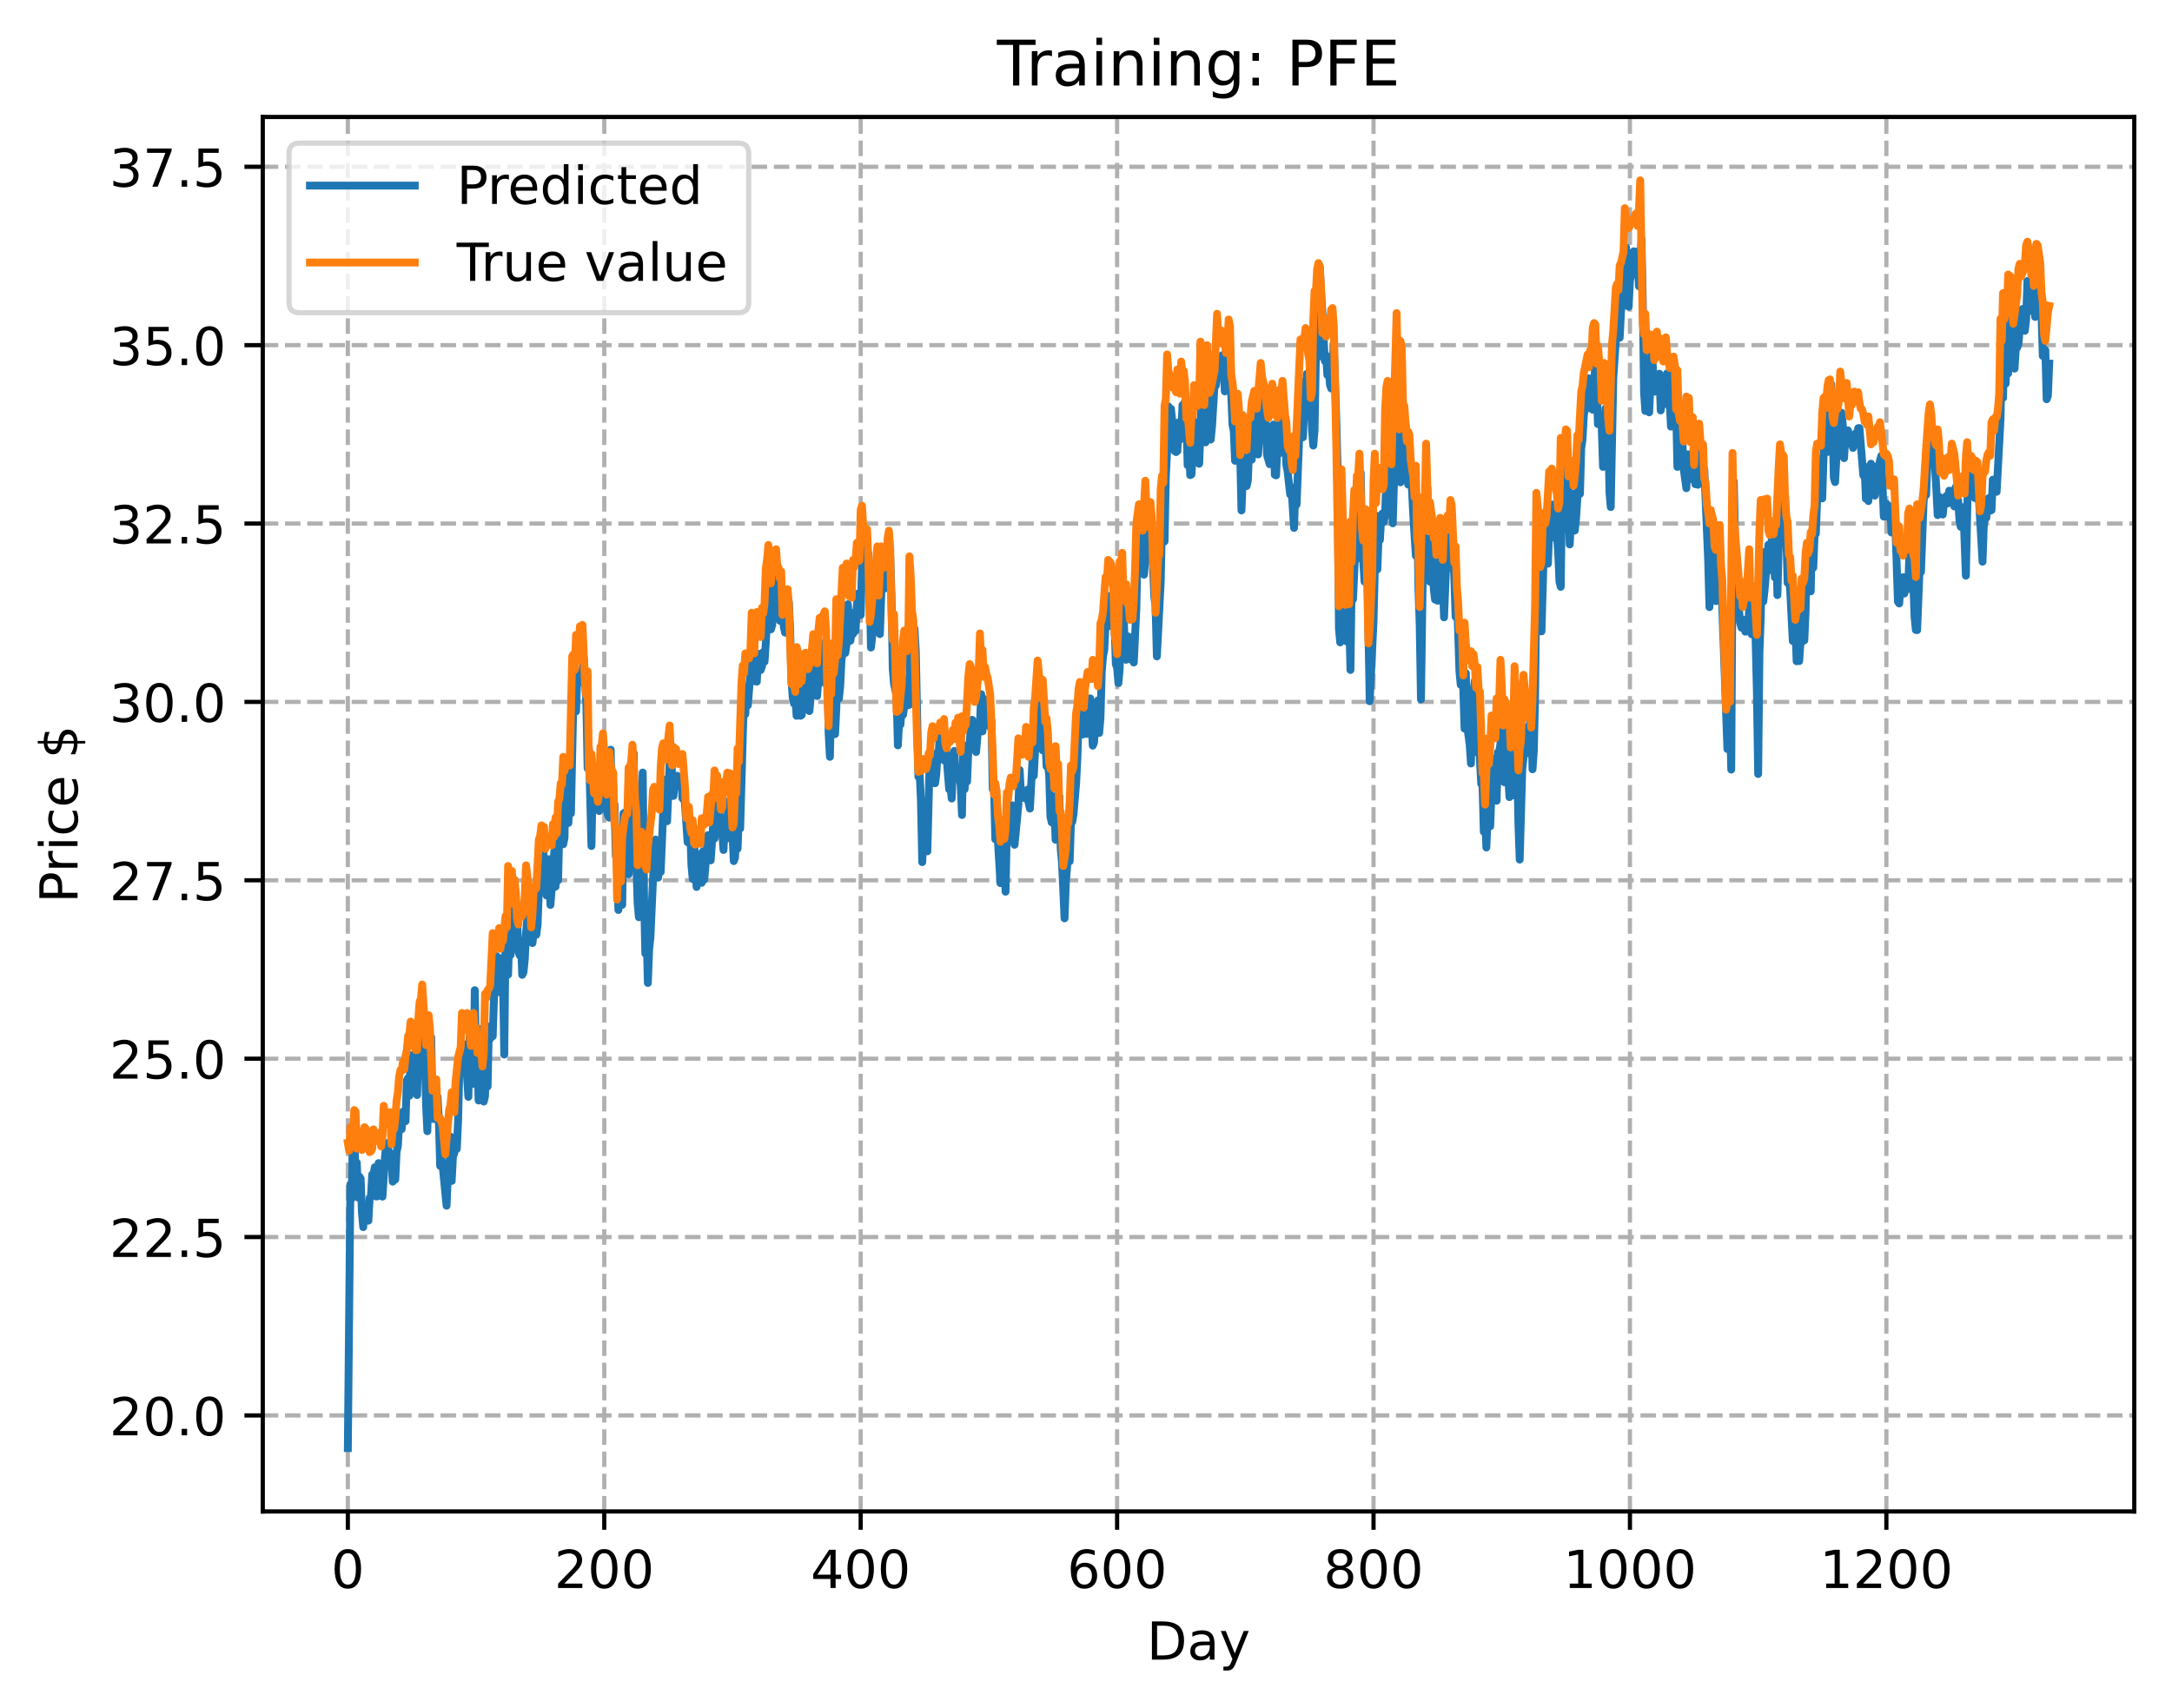 <?xml version="1.0" encoding="utf-8" standalone="no"?>
<!DOCTYPE svg PUBLIC "-//W3C//DTD SVG 1.1//EN"
  "http://www.w3.org/Graphics/SVG/1.1/DTD/svg11.dtd">
<!-- Created with matplotlib (https://matplotlib.org/) -->
<svg height="325.986pt" version="1.1" viewBox="0 0 414.464 325.986" width="414.464pt" xmlns="http://www.w3.org/2000/svg" xmlns:xlink="http://www.w3.org/1999/xlink">
 <defs>
  <style type="text/css">
*{stroke-linecap:butt;stroke-linejoin:round;}
  </style>
 </defs>
 <g id="figure_1">
  <g id="patch_1">
   <path d="M 0 325.986 
L 414.464 325.986 
L 414.464 0 
L 0 0 
z
" style="fill:#ffffff;"/>
  </g>
  <g id="axes_1">
   <g id="patch_2">
    <path d="M 50.144 288.43 
L 407.264 288.43 
L 407.264 22.318 
L 50.144 22.318 
z
" style="fill:#ffffff;"/>
   </g>
   <g id="matplotlib.axis_1">
    <g id="xtick_1">
     <g id="line2d_1">
      <path clip-path="url(#pa69d980c68)" d="M 66.376 288.43 
L 66.376 22.318 
" style="fill:none;stroke:#b0b0b0;stroke-dasharray:2.96,1.28;stroke-dashoffset:0;stroke-width:0.8;"/>
     </g>
     <g id="line2d_2">
      <defs>
       <path d="M 0 0 
L 0 3.5 
" id="mbf6752920a" style="stroke:#000000;stroke-width:0.8;"/>
      </defs>
      <g>
       <use style="stroke:#000000;stroke-width:0.8;" x="66.376" xlink:href="#mbf6752920a" y="288.43"/>
      </g>
     </g>
     <g id="text_1">
      <!-- 0 -->
      <defs>
       <path d="M 31.781 66.406 
Q 24.172 66.406 20.328 58.906 
Q 16.5 51.422 16.5 36.375 
Q 16.5 21.391 20.328 13.891 
Q 24.172 6.391 31.781 6.391 
Q 39.453 6.391 43.281 13.891 
Q 47.125 21.391 47.125 36.375 
Q 47.125 51.422 43.281 58.906 
Q 39.453 66.406 31.781 66.406 
z
M 31.781 74.219 
Q 44.047 74.219 50.516 64.516 
Q 56.984 54.828 56.984 36.375 
Q 56.984 17.969 50.516 8.266 
Q 44.047 -1.422 31.781 -1.422 
Q 19.531 -1.422 13.062 8.266 
Q 6.594 17.969 6.594 36.375 
Q 6.594 54.828 13.062 64.516 
Q 19.531 74.219 31.781 74.219 
z
" id="DejaVuSans-48"/>
      </defs>
      <g transform="translate(63.195 303.029)scale(0.1 -0.1)">
       <use xlink:href="#DejaVuSans-48"/>
      </g>
     </g>
    </g>
    <g id="xtick_2">
     <g id="line2d_3">
      <path clip-path="url(#pa69d980c68)" d="M 115.307 288.43 
L 115.307 22.318 
" style="fill:none;stroke:#b0b0b0;stroke-dasharray:2.96,1.28;stroke-dashoffset:0;stroke-width:0.8;"/>
     </g>
     <g id="line2d_4">
      <g>
       <use style="stroke:#000000;stroke-width:0.8;" x="115.307" xlink:href="#mbf6752920a" y="288.43"/>
      </g>
     </g>
     <g id="text_2">
      <!-- 200 -->
      <defs>
       <path d="M 19.188 8.297 
L 53.609 8.297 
L 53.609 0 
L 7.328 0 
L 7.328 8.297 
Q 12.938 14.109 22.625 23.891 
Q 32.328 33.688 34.812 36.531 
Q 39.547 41.844 41.422 45.531 
Q 43.312 49.219 43.312 52.781 
Q 43.312 58.594 39.234 62.25 
Q 35.156 65.922 28.609 65.922 
Q 23.969 65.922 18.812 64.312 
Q 13.672 62.703 7.812 59.422 
L 7.812 69.391 
Q 13.766 71.781 18.938 73 
Q 24.125 74.219 28.422 74.219 
Q 39.75 74.219 46.484 68.547 
Q 53.219 62.891 53.219 53.422 
Q 53.219 48.922 51.531 44.891 
Q 49.859 40.875 45.406 35.406 
Q 44.188 33.984 37.641 27.219 
Q 31.109 20.453 19.188 8.297 
z
" id="DejaVuSans-50"/>
      </defs>
      <g transform="translate(105.763 303.029)scale(0.1 -0.1)">
       <use xlink:href="#DejaVuSans-50"/>
       <use x="63.623" xlink:href="#DejaVuSans-48"/>
       <use x="127.246" xlink:href="#DejaVuSans-48"/>
      </g>
     </g>
    </g>
    <g id="xtick_3">
     <g id="line2d_5">
      <path clip-path="url(#pa69d980c68)" d="M 164.238 288.43 
L 164.238 22.318 
" style="fill:none;stroke:#b0b0b0;stroke-dasharray:2.96,1.28;stroke-dashoffset:0;stroke-width:0.8;"/>
     </g>
     <g id="line2d_6">
      <g>
       <use style="stroke:#000000;stroke-width:0.8;" x="164.238" xlink:href="#mbf6752920a" y="288.43"/>
      </g>
     </g>
     <g id="text_3">
      <!-- 400 -->
      <defs>
       <path d="M 37.797 64.312 
L 12.891 25.391 
L 37.797 25.391 
z
M 35.203 72.906 
L 47.609 72.906 
L 47.609 25.391 
L 58.016 25.391 
L 58.016 17.188 
L 47.609 17.188 
L 47.609 0 
L 37.797 0 
L 37.797 17.188 
L 4.891 17.188 
L 4.891 26.703 
z
" id="DejaVuSans-52"/>
      </defs>
      <g transform="translate(154.694 303.029)scale(0.1 -0.1)">
       <use xlink:href="#DejaVuSans-52"/>
       <use x="63.623" xlink:href="#DejaVuSans-48"/>
       <use x="127.246" xlink:href="#DejaVuSans-48"/>
      </g>
     </g>
    </g>
    <g id="xtick_4">
     <g id="line2d_7">
      <path clip-path="url(#pa69d980c68)" d="M 213.168 288.43 
L 213.168 22.318 
" style="fill:none;stroke:#b0b0b0;stroke-dasharray:2.96,1.28;stroke-dashoffset:0;stroke-width:0.8;"/>
     </g>
     <g id="line2d_8">
      <g>
       <use style="stroke:#000000;stroke-width:0.8;" x="213.168" xlink:href="#mbf6752920a" y="288.43"/>
      </g>
     </g>
     <g id="text_4">
      <!-- 600 -->
      <defs>
       <path d="M 33.016 40.375 
Q 26.375 40.375 22.484 35.828 
Q 18.609 31.297 18.609 23.391 
Q 18.609 15.531 22.484 10.953 
Q 26.375 6.391 33.016 6.391 
Q 39.656 6.391 43.531 10.953 
Q 47.406 15.531 47.406 23.391 
Q 47.406 31.297 43.531 35.828 
Q 39.656 40.375 33.016 40.375 
z
M 52.594 71.297 
L 52.594 62.312 
Q 48.875 64.062 45.094 64.984 
Q 41.312 65.922 37.594 65.922 
Q 27.828 65.922 22.672 59.328 
Q 17.531 52.734 16.797 39.406 
Q 19.672 43.656 24.016 45.922 
Q 28.375 48.188 33.594 48.188 
Q 44.578 48.188 50.953 41.516 
Q 57.328 34.859 57.328 23.391 
Q 57.328 12.156 50.688 5.359 
Q 44.047 -1.422 33.016 -1.422 
Q 20.359 -1.422 13.672 8.266 
Q 6.984 17.969 6.984 36.375 
Q 6.984 53.656 15.188 63.938 
Q 23.391 74.219 37.203 74.219 
Q 40.922 74.219 44.703 73.484 
Q 48.484 72.75 52.594 71.297 
z
" id="DejaVuSans-54"/>
      </defs>
      <g transform="translate(203.625 303.029)scale(0.1 -0.1)">
       <use xlink:href="#DejaVuSans-54"/>
       <use x="63.623" xlink:href="#DejaVuSans-48"/>
       <use x="127.246" xlink:href="#DejaVuSans-48"/>
      </g>
     </g>
    </g>
    <g id="xtick_5">
     <g id="line2d_9">
      <path clip-path="url(#pa69d980c68)" d="M 262.099 288.43 
L 262.099 22.318 
" style="fill:none;stroke:#b0b0b0;stroke-dasharray:2.96,1.28;stroke-dashoffset:0;stroke-width:0.8;"/>
     </g>
     <g id="line2d_10">
      <g>
       <use style="stroke:#000000;stroke-width:0.8;" x="262.099" xlink:href="#mbf6752920a" y="288.43"/>
      </g>
     </g>
     <g id="text_5">
      <!-- 800 -->
      <defs>
       <path d="M 31.781 34.625 
Q 24.75 34.625 20.719 30.859 
Q 16.703 27.094 16.703 20.516 
Q 16.703 13.922 20.719 10.156 
Q 24.75 6.391 31.781 6.391 
Q 38.812 6.391 42.859 10.172 
Q 46.922 13.969 46.922 20.516 
Q 46.922 27.094 42.891 30.859 
Q 38.875 34.625 31.781 34.625 
z
M 21.922 38.812 
Q 15.578 40.375 12.031 44.719 
Q 8.5 49.078 8.5 55.328 
Q 8.5 64.062 14.719 69.141 
Q 20.953 74.219 31.781 74.219 
Q 42.672 74.219 48.875 69.141 
Q 55.078 64.062 55.078 55.328 
Q 55.078 49.078 51.531 44.719 
Q 48 40.375 41.703 38.812 
Q 48.828 37.156 52.797 32.312 
Q 56.781 27.484 56.781 20.516 
Q 56.781 9.906 50.312 4.234 
Q 43.844 -1.422 31.781 -1.422 
Q 19.734 -1.422 13.25 4.234 
Q 6.781 9.906 6.781 20.516 
Q 6.781 27.484 10.781 32.312 
Q 14.797 37.156 21.922 38.812 
z
M 18.312 54.391 
Q 18.312 48.734 21.844 45.562 
Q 25.391 42.391 31.781 42.391 
Q 38.141 42.391 41.719 45.562 
Q 45.312 48.734 45.312 54.391 
Q 45.312 60.062 41.719 63.234 
Q 38.141 66.406 31.781 66.406 
Q 25.391 66.406 21.844 63.234 
Q 18.312 60.062 18.312 54.391 
z
" id="DejaVuSans-56"/>
      </defs>
      <g transform="translate(252.555 303.029)scale(0.1 -0.1)">
       <use xlink:href="#DejaVuSans-56"/>
       <use x="63.623" xlink:href="#DejaVuSans-48"/>
       <use x="127.246" xlink:href="#DejaVuSans-48"/>
      </g>
     </g>
    </g>
    <g id="xtick_6">
     <g id="line2d_11">
      <path clip-path="url(#pa69d980c68)" d="M 311.029 288.43 
L 311.029 22.318 
" style="fill:none;stroke:#b0b0b0;stroke-dasharray:2.96,1.28;stroke-dashoffset:0;stroke-width:0.8;"/>
     </g>
     <g id="line2d_12">
      <g>
       <use style="stroke:#000000;stroke-width:0.8;" x="311.029" xlink:href="#mbf6752920a" y="288.43"/>
      </g>
     </g>
     <g id="text_6">
      <!-- 1000 -->
      <defs>
       <path d="M 12.406 8.297 
L 28.516 8.297 
L 28.516 63.922 
L 10.984 60.406 
L 10.984 69.391 
L 28.422 72.906 
L 38.281 72.906 
L 38.281 8.297 
L 54.391 8.297 
L 54.391 0 
L 12.406 0 
z
" id="DejaVuSans-49"/>
      </defs>
      <g transform="translate(298.304 303.029)scale(0.1 -0.1)">
       <use xlink:href="#DejaVuSans-49"/>
       <use x="63.623" xlink:href="#DejaVuSans-48"/>
       <use x="127.246" xlink:href="#DejaVuSans-48"/>
       <use x="190.869" xlink:href="#DejaVuSans-48"/>
      </g>
     </g>
    </g>
    <g id="xtick_7">
     <g id="line2d_13">
      <path clip-path="url(#pa69d980c68)" d="M 359.96 288.43 
L 359.96 22.318 
" style="fill:none;stroke:#b0b0b0;stroke-dasharray:2.96,1.28;stroke-dashoffset:0;stroke-width:0.8;"/>
     </g>
     <g id="line2d_14">
      <g>
       <use style="stroke:#000000;stroke-width:0.8;" x="359.96" xlink:href="#mbf6752920a" y="288.43"/>
      </g>
     </g>
     <g id="text_7">
      <!-- 1200 -->
      <g transform="translate(347.235 303.029)scale(0.1 -0.1)">
       <use xlink:href="#DejaVuSans-49"/>
       <use x="63.623" xlink:href="#DejaVuSans-50"/>
       <use x="127.246" xlink:href="#DejaVuSans-48"/>
       <use x="190.869" xlink:href="#DejaVuSans-48"/>
      </g>
     </g>
    </g>
    <g id="text_8">
     <!-- Day -->
     <defs>
      <path d="M 19.672 64.797 
L 19.672 8.109 
L 31.594 8.109 
Q 46.688 8.109 53.688 14.938 
Q 60.688 21.781 60.688 36.531 
Q 60.688 51.172 53.688 57.984 
Q 46.688 64.797 31.594 64.797 
z
M 9.812 72.906 
L 30.078 72.906 
Q 51.266 72.906 61.172 64.094 
Q 71.094 55.281 71.094 36.531 
Q 71.094 17.672 61.125 8.828 
Q 51.172 0 30.078 0 
L 9.812 0 
z
" id="DejaVuSans-68"/>
      <path d="M 34.281 27.484 
Q 23.391 27.484 19.188 25 
Q 14.984 22.516 14.984 16.5 
Q 14.984 11.719 18.141 8.906 
Q 21.297 6.109 26.703 6.109 
Q 34.188 6.109 38.703 11.406 
Q 43.219 16.703 43.219 25.484 
L 43.219 27.484 
z
M 52.203 31.203 
L 52.203 0 
L 43.219 0 
L 43.219 8.297 
Q 40.141 3.328 35.547 0.953 
Q 30.953 -1.422 24.312 -1.422 
Q 15.922 -1.422 10.953 3.297 
Q 6 8.016 6 15.922 
Q 6 25.141 12.172 29.828 
Q 18.359 34.516 30.609 34.516 
L 43.219 34.516 
L 43.219 35.406 
Q 43.219 41.609 39.141 45 
Q 35.062 48.391 27.688 48.391 
Q 23 48.391 18.547 47.266 
Q 14.109 46.141 10.016 43.891 
L 10.016 52.203 
Q 14.938 54.109 19.578 55.047 
Q 24.219 56 28.609 56 
Q 40.484 56 46.344 49.844 
Q 52.203 43.703 52.203 31.203 
z
" id="DejaVuSans-97"/>
      <path d="M 32.172 -5.078 
Q 28.375 -14.844 24.75 -17.812 
Q 21.141 -20.797 15.094 -20.797 
L 7.906 -20.797 
L 7.906 -13.281 
L 13.188 -13.281 
Q 16.891 -13.281 18.938 -11.516 
Q 21 -9.766 23.484 -3.219 
L 25.094 0.875 
L 2.984 54.688 
L 12.5 54.688 
L 29.594 11.922 
L 46.688 54.688 
L 56.203 54.688 
z
" id="DejaVuSans-121"/>
     </defs>
     <g transform="translate(218.83 316.707)scale(0.1 -0.1)">
      <use xlink:href="#DejaVuSans-68"/>
      <use x="77.002" xlink:href="#DejaVuSans-97"/>
      <use x="138.281" xlink:href="#DejaVuSans-121"/>
     </g>
    </g>
   </g>
   <g id="matplotlib.axis_2">
    <g id="ytick_1">
     <g id="line2d_15">
      <path clip-path="url(#pa69d980c68)" d="M 50.144 270.104 
L 407.264 270.104 
" style="fill:none;stroke:#b0b0b0;stroke-dasharray:2.96,1.28;stroke-dashoffset:0;stroke-width:0.8;"/>
     </g>
     <g id="line2d_16">
      <defs>
       <path d="M 0 0 
L -3.5 0 
" id="m5991488d8e" style="stroke:#000000;stroke-width:0.8;"/>
      </defs>
      <g>
       <use style="stroke:#000000;stroke-width:0.8;" x="50.144" xlink:href="#m5991488d8e" y="270.104"/>
      </g>
     </g>
     <g id="text_9">
      <!-- 20.0 -->
      <defs>
       <path d="M 10.688 12.406 
L 21 12.406 
L 21 0 
L 10.688 0 
z
" id="DejaVuSans-46"/>
      </defs>
      <g transform="translate(20.878 273.903)scale(0.1 -0.1)">
       <use xlink:href="#DejaVuSans-50"/>
       <use x="63.623" xlink:href="#DejaVuSans-48"/>
       <use x="127.246" xlink:href="#DejaVuSans-46"/>
       <use x="159.033" xlink:href="#DejaVuSans-48"/>
      </g>
     </g>
    </g>
    <g id="ytick_2">
     <g id="line2d_17">
      <path clip-path="url(#pa69d980c68)" d="M 50.144 236.064 
L 407.264 236.064 
" style="fill:none;stroke:#b0b0b0;stroke-dasharray:2.96,1.28;stroke-dashoffset:0;stroke-width:0.8;"/>
     </g>
     <g id="line2d_18">
      <g>
       <use style="stroke:#000000;stroke-width:0.8;" x="50.144" xlink:href="#m5991488d8e" y="236.064"/>
      </g>
     </g>
     <g id="text_10">
      <!-- 22.5 -->
      <defs>
       <path d="M 10.797 72.906 
L 49.516 72.906 
L 49.516 64.594 
L 19.828 64.594 
L 19.828 46.734 
Q 21.969 47.469 24.109 47.828 
Q 26.266 48.188 28.422 48.188 
Q 40.625 48.188 47.75 41.5 
Q 54.891 34.812 54.891 23.391 
Q 54.891 11.625 47.562 5.094 
Q 40.234 -1.422 26.906 -1.422 
Q 22.312 -1.422 17.547 -0.641 
Q 12.797 0.141 7.719 1.703 
L 7.719 11.625 
Q 12.109 9.234 16.797 8.062 
Q 21.484 6.891 26.703 6.891 
Q 35.156 6.891 40.078 11.328 
Q 45.016 15.766 45.016 23.391 
Q 45.016 31 40.078 35.438 
Q 35.156 39.891 26.703 39.891 
Q 22.75 39.891 18.812 39.016 
Q 14.891 38.141 10.797 36.281 
z
" id="DejaVuSans-53"/>
      </defs>
      <g transform="translate(20.878 239.863)scale(0.1 -0.1)">
       <use xlink:href="#DejaVuSans-50"/>
       <use x="63.623" xlink:href="#DejaVuSans-50"/>
       <use x="127.246" xlink:href="#DejaVuSans-46"/>
       <use x="159.033" xlink:href="#DejaVuSans-53"/>
      </g>
     </g>
    </g>
    <g id="ytick_3">
     <g id="line2d_19">
      <path clip-path="url(#pa69d980c68)" d="M 50.144 202.025 
L 407.264 202.025 
" style="fill:none;stroke:#b0b0b0;stroke-dasharray:2.96,1.28;stroke-dashoffset:0;stroke-width:0.8;"/>
     </g>
     <g id="line2d_20">
      <g>
       <use style="stroke:#000000;stroke-width:0.8;" x="50.144" xlink:href="#m5991488d8e" y="202.025"/>
      </g>
     </g>
     <g id="text_11">
      <!-- 25.0 -->
      <g transform="translate(20.878 205.824)scale(0.1 -0.1)">
       <use xlink:href="#DejaVuSans-50"/>
       <use x="63.623" xlink:href="#DejaVuSans-53"/>
       <use x="127.246" xlink:href="#DejaVuSans-46"/>
       <use x="159.033" xlink:href="#DejaVuSans-48"/>
      </g>
     </g>
    </g>
    <g id="ytick_4">
     <g id="line2d_21">
      <path clip-path="url(#pa69d980c68)" d="M 50.144 167.985 
L 407.264 167.985 
" style="fill:none;stroke:#b0b0b0;stroke-dasharray:2.96,1.28;stroke-dashoffset:0;stroke-width:0.8;"/>
     </g>
     <g id="line2d_22">
      <g>
       <use style="stroke:#000000;stroke-width:0.8;" x="50.144" xlink:href="#m5991488d8e" y="167.985"/>
      </g>
     </g>
     <g id="text_12">
      <!-- 27.5 -->
      <defs>
       <path d="M 8.203 72.906 
L 55.078 72.906 
L 55.078 68.703 
L 28.609 0 
L 18.312 0 
L 43.219 64.594 
L 8.203 64.594 
z
" id="DejaVuSans-55"/>
      </defs>
      <g transform="translate(20.878 171.784)scale(0.1 -0.1)">
       <use xlink:href="#DejaVuSans-50"/>
       <use x="63.623" xlink:href="#DejaVuSans-55"/>
       <use x="127.246" xlink:href="#DejaVuSans-46"/>
       <use x="159.033" xlink:href="#DejaVuSans-53"/>
      </g>
     </g>
    </g>
    <g id="ytick_5">
     <g id="line2d_23">
      <path clip-path="url(#pa69d980c68)" d="M 50.144 133.946 
L 407.264 133.946 
" style="fill:none;stroke:#b0b0b0;stroke-dasharray:2.96,1.28;stroke-dashoffset:0;stroke-width:0.8;"/>
     </g>
     <g id="line2d_24">
      <g>
       <use style="stroke:#000000;stroke-width:0.8;" x="50.144" xlink:href="#m5991488d8e" y="133.946"/>
      </g>
     </g>
     <g id="text_13">
      <!-- 30.0 -->
      <defs>
       <path d="M 40.578 39.312 
Q 47.656 37.797 51.625 33 
Q 55.609 28.219 55.609 21.188 
Q 55.609 10.406 48.188 4.484 
Q 40.766 -1.422 27.094 -1.422 
Q 22.516 -1.422 17.656 -0.516 
Q 12.797 0.391 7.625 2.203 
L 7.625 11.719 
Q 11.719 9.328 16.594 8.109 
Q 21.484 6.891 26.812 6.891 
Q 36.078 6.891 40.938 10.547 
Q 45.797 14.203 45.797 21.188 
Q 45.797 27.641 41.281 31.266 
Q 36.766 34.906 28.719 34.906 
L 20.219 34.906 
L 20.219 43.016 
L 29.109 43.016 
Q 36.375 43.016 40.234 45.922 
Q 44.094 48.828 44.094 54.297 
Q 44.094 59.906 40.109 62.906 
Q 36.141 65.922 28.719 65.922 
Q 24.656 65.922 20.016 65.031 
Q 15.375 64.156 9.812 62.312 
L 9.812 71.094 
Q 15.438 72.656 20.344 73.438 
Q 25.25 74.219 29.594 74.219 
Q 40.828 74.219 47.359 69.109 
Q 53.906 64.016 53.906 55.328 
Q 53.906 49.266 50.438 45.094 
Q 46.969 40.922 40.578 39.312 
z
" id="DejaVuSans-51"/>
      </defs>
      <g transform="translate(20.878 137.745)scale(0.1 -0.1)">
       <use xlink:href="#DejaVuSans-51"/>
       <use x="63.623" xlink:href="#DejaVuSans-48"/>
       <use x="127.246" xlink:href="#DejaVuSans-46"/>
       <use x="159.033" xlink:href="#DejaVuSans-48"/>
      </g>
     </g>
    </g>
    <g id="ytick_6">
     <g id="line2d_25">
      <path clip-path="url(#pa69d980c68)" d="M 50.144 99.906 
L 407.264 99.906 
" style="fill:none;stroke:#b0b0b0;stroke-dasharray:2.96,1.28;stroke-dashoffset:0;stroke-width:0.8;"/>
     </g>
     <g id="line2d_26">
      <g>
       <use style="stroke:#000000;stroke-width:0.8;" x="50.144" xlink:href="#m5991488d8e" y="99.906"/>
      </g>
     </g>
     <g id="text_14">
      <!-- 32.5 -->
      <g transform="translate(20.878 103.705)scale(0.1 -0.1)">
       <use xlink:href="#DejaVuSans-51"/>
       <use x="63.623" xlink:href="#DejaVuSans-50"/>
       <use x="127.246" xlink:href="#DejaVuSans-46"/>
       <use x="159.033" xlink:href="#DejaVuSans-53"/>
      </g>
     </g>
    </g>
    <g id="ytick_7">
     <g id="line2d_27">
      <path clip-path="url(#pa69d980c68)" d="M 50.144 65.867 
L 407.264 65.867 
" style="fill:none;stroke:#b0b0b0;stroke-dasharray:2.96,1.28;stroke-dashoffset:0;stroke-width:0.8;"/>
     </g>
     <g id="line2d_28">
      <g>
       <use style="stroke:#000000;stroke-width:0.8;" x="50.144" xlink:href="#m5991488d8e" y="65.867"/>
      </g>
     </g>
     <g id="text_15">
      <!-- 35.0 -->
      <g transform="translate(20.878 69.666)scale(0.1 -0.1)">
       <use xlink:href="#DejaVuSans-51"/>
       <use x="63.623" xlink:href="#DejaVuSans-53"/>
       <use x="127.246" xlink:href="#DejaVuSans-46"/>
       <use x="159.033" xlink:href="#DejaVuSans-48"/>
      </g>
     </g>
    </g>
    <g id="ytick_8">
     <g id="line2d_29">
      <path clip-path="url(#pa69d980c68)" d="M 50.144 31.827 
L 407.264 31.827 
" style="fill:none;stroke:#b0b0b0;stroke-dasharray:2.96,1.28;stroke-dashoffset:0;stroke-width:0.8;"/>
     </g>
     <g id="line2d_30">
      <g>
       <use style="stroke:#000000;stroke-width:0.8;" x="50.144" xlink:href="#m5991488d8e" y="31.827"/>
      </g>
     </g>
     <g id="text_16">
      <!-- 37.5 -->
      <g transform="translate(20.878 35.626)scale(0.1 -0.1)">
       <use xlink:href="#DejaVuSans-51"/>
       <use x="63.623" xlink:href="#DejaVuSans-55"/>
       <use x="127.246" xlink:href="#DejaVuSans-46"/>
       <use x="159.033" xlink:href="#DejaVuSans-53"/>
      </g>
     </g>
    </g>
    <g id="text_17">
     <!-- Price $ -->
     <defs>
      <path d="M 19.672 64.797 
L 19.672 37.406 
L 32.078 37.406 
Q 38.969 37.406 42.719 40.969 
Q 46.484 44.531 46.484 51.125 
Q 46.484 57.672 42.719 61.234 
Q 38.969 64.797 32.078 64.797 
z
M 9.812 72.906 
L 32.078 72.906 
Q 44.344 72.906 50.609 67.359 
Q 56.891 61.812 56.891 51.125 
Q 56.891 40.328 50.609 34.812 
Q 44.344 29.297 32.078 29.297 
L 19.672 29.297 
L 19.672 0 
L 9.812 0 
z
" id="DejaVuSans-80"/>
      <path d="M 41.109 46.297 
Q 39.594 47.172 37.812 47.578 
Q 36.031 48 33.891 48 
Q 26.266 48 22.188 43.047 
Q 18.109 38.094 18.109 28.812 
L 18.109 0 
L 9.078 0 
L 9.078 54.688 
L 18.109 54.688 
L 18.109 46.188 
Q 20.953 51.172 25.484 53.578 
Q 30.031 56 36.531 56 
Q 37.453 56 38.578 55.875 
Q 39.703 55.766 41.062 55.516 
z
" id="DejaVuSans-114"/>
      <path d="M 9.422 54.688 
L 18.406 54.688 
L 18.406 0 
L 9.422 0 
z
M 9.422 75.984 
L 18.406 75.984 
L 18.406 64.594 
L 9.422 64.594 
z
" id="DejaVuSans-105"/>
      <path d="M 48.781 52.594 
L 48.781 44.188 
Q 44.969 46.297 41.141 47.344 
Q 37.312 48.391 33.406 48.391 
Q 24.656 48.391 19.812 42.844 
Q 14.984 37.312 14.984 27.297 
Q 14.984 17.281 19.812 11.734 
Q 24.656 6.203 33.406 6.203 
Q 37.312 6.203 41.141 7.25 
Q 44.969 8.297 48.781 10.406 
L 48.781 2.094 
Q 45.016 0.344 40.984 -0.531 
Q 36.969 -1.422 32.422 -1.422 
Q 20.062 -1.422 12.781 6.344 
Q 5.516 14.109 5.516 27.297 
Q 5.516 40.672 12.859 48.328 
Q 20.219 56 33.016 56 
Q 37.156 56 41.109 55.141 
Q 45.062 54.297 48.781 52.594 
z
" id="DejaVuSans-99"/>
      <path d="M 56.203 29.594 
L 56.203 25.203 
L 14.891 25.203 
Q 15.484 15.922 20.484 11.062 
Q 25.484 6.203 34.422 6.203 
Q 39.594 6.203 44.453 7.469 
Q 49.312 8.734 54.109 11.281 
L 54.109 2.781 
Q 49.266 0.734 44.188 -0.344 
Q 39.109 -1.422 33.891 -1.422 
Q 20.797 -1.422 13.156 6.188 
Q 5.516 13.812 5.516 26.812 
Q 5.516 40.234 12.766 48.109 
Q 20.016 56 32.328 56 
Q 43.359 56 49.781 48.891 
Q 56.203 41.797 56.203 29.594 
z
M 47.219 32.234 
Q 47.125 39.594 43.094 43.984 
Q 39.062 48.391 32.422 48.391 
Q 24.906 48.391 20.391 44.141 
Q 15.875 39.891 15.188 32.172 
z
" id="DejaVuSans-101"/>
      <path id="DejaVuSans-32"/>
      <path d="M 33.797 -14.703 
L 28.906 -14.703 
L 28.859 0 
Q 23.734 0.094 18.609 1.188 
Q 13.484 2.297 8.297 4.5 
L 8.297 13.281 
Q 13.281 10.156 18.375 8.562 
Q 23.484 6.984 28.906 6.938 
L 28.906 29.203 
Q 18.109 30.953 13.203 35.156 
Q 8.297 39.359 8.297 46.688 
Q 8.297 54.641 13.625 59.219 
Q 18.953 63.812 28.906 64.5 
L 28.906 75.984 
L 33.797 75.984 
L 33.797 64.656 
Q 38.328 64.453 42.578 63.688 
Q 46.828 62.938 50.875 61.625 
L 50.875 53.078 
Q 46.828 55.125 42.547 56.25 
Q 38.281 57.375 33.797 57.562 
L 33.797 36.719 
Q 44.875 35.016 50.094 30.609 
Q 55.328 26.219 55.328 18.609 
Q 55.328 10.359 49.781 5.594 
Q 44.234 0.828 33.797 0.094 
z
M 28.906 37.594 
L 28.906 57.625 
Q 23.25 56.984 20.266 54.391 
Q 17.281 51.812 17.281 47.516 
Q 17.281 43.312 20.031 40.969 
Q 22.797 38.625 28.906 37.594 
z
M 33.797 28.219 
L 33.797 7.078 
Q 39.984 7.906 43.141 10.594 
Q 46.297 13.281 46.297 17.672 
Q 46.297 21.969 43.281 24.5 
Q 40.281 27.047 33.797 28.219 
z
" id="DejaVuSans-36"/>
     </defs>
     <g transform="translate(14.798 172.342)rotate(-90)scale(0.1 -0.1)">
      <use xlink:href="#DejaVuSans-80"/>
      <use x="58.553" xlink:href="#DejaVuSans-114"/>
      <use x="99.666" xlink:href="#DejaVuSans-105"/>
      <use x="127.449" xlink:href="#DejaVuSans-99"/>
      <use x="182.43" xlink:href="#DejaVuSans-101"/>
      <use x="243.953" xlink:href="#DejaVuSans-32"/>
      <use x="275.74" xlink:href="#DejaVuSans-36"/>
     </g>
    </g>
   </g>
   <g id="line2d_31">
    <path clip-path="url(#pa69d980c68)" d="M 66.376 276.334 
L 66.866 225.988 
L 67.11 228.712 
L 67.355 215.643 
L 67.6 217.566 
L 67.844 223.214 
L 68.089 221.877 
L 68.334 228.525 
L 68.578 224.522 
L 68.823 224.941 
L 69.068 231.439 
L 69.312 234.17 
L 69.557 231.007 
L 69.802 232.028 
L 70.046 231.267 
L 70.291 232.944 
L 70.536 228.595 
L 70.78 228.362 
L 71.025 224.126 
L 71.27 224.218 
L 71.514 222.747 
L 71.759 228.319 
L 72.003 228.294 
L 72.248 221.947 
L 72.493 225.268 
L 72.737 224.884 
L 72.982 228.351 
L 73.471 220.715 
L 73.716 218.126 
L 73.961 218.781 
L 74.205 219.759 
L 74.45 221.574 
L 74.695 220.471 
L 74.939 225.495 
L 75.184 225.191 
L 75.429 225.093 
L 75.673 219.822 
L 75.918 218.713 
L 76.163 214.261 
L 76.407 214.514 
L 76.652 215.48 
L 76.897 212.142 
L 77.141 212.024 
L 77.386 213.959 
L 77.631 206.175 
L 77.875 205.709 
L 78.12 209.108 
L 78.364 201.509 
L 78.609 201.329 
L 78.854 204.069 
L 79.098 203.227 
L 79.343 207.133 
L 79.588 208.961 
L 79.832 199.803 
L 80.077 196.174 
L 80.322 195.879 
L 80.566 201.363 
L 80.811 201.873 
L 81.056 200.407 
L 81.3 210.717 
L 81.545 215.87 
L 81.79 204.994 
L 82.034 202.602 
L 82.279 197.944 
L 82.524 210.882 
L 82.768 213.551 
L 83.013 209.782 
L 83.258 209.226 
L 83.502 209.329 
L 83.747 214.055 
L 83.991 222.487 
L 84.236 221.081 
L 84.481 222.594 
L 85.215 230.086 
L 85.459 224.268 
L 85.704 224.967 
L 85.949 216.867 
L 86.193 225.353 
L 86.438 220.633 
L 86.683 220.094 
L 86.927 218.25 
L 87.172 219.248 
L 87.417 213.747 
L 87.661 203.643 
L 87.906 204.551 
L 88.151 203.63 
L 88.395 199.21 
L 88.64 201.507 
L 88.885 201.821 
L 89.374 209.31 
L 89.619 197.44 
L 90.108 206.878 
L 90.352 205.883 
L 90.597 188.952 
L 90.842 201.938 
L 91.086 200.808 
L 91.331 210.012 
L 91.576 208.708 
L 91.82 205.85 
L 92.065 196.227 
L 92.31 210.207 
L 92.554 209.178 
L 92.799 199.683 
L 93.044 207.327 
L 93.288 195.896 
L 93.533 198.226 
L 93.778 197.295 
L 94.022 197.753 
L 94.267 190.273 
L 94.512 188.348 
L 94.756 182.443 
L 95.001 186.993 
L 95.246 187.48 
L 95.49 182.863 
L 95.735 189.59 
L 95.979 185.851 
L 96.224 201.232 
L 96.469 178.997 
L 96.713 181.271 
L 96.958 185.987 
L 97.203 177.181 
L 97.447 182.227 
L 97.937 173.676 
L 98.181 178.434 
L 98.426 174.636 
L 98.671 175.315 
L 98.915 181.504 
L 99.16 182.299 
L 99.405 179.55 
L 99.649 186.027 
L 99.894 185.505 
L 100.139 183.069 
L 100.383 178.005 
L 100.628 175.274 
L 100.873 175.963 
L 101.117 178.073 
L 101.362 175.379 
L 101.607 179.961 
L 102.096 175.398 
L 102.34 178.375 
L 102.585 176.463 
L 103.074 162.981 
L 103.319 161.463 
L 103.564 157.957 
L 103.808 166.279 
L 104.053 163.805 
L 104.298 170.883 
L 104.542 168.579 
L 104.787 163.961 
L 105.032 172.69 
L 105.521 166.636 
L 105.766 162.462 
L 106.01 169.198 
L 106.255 164.498 
L 106.5 167.992 
L 106.744 157.642 
L 106.989 152.951 
L 107.234 153.046 
L 107.478 161.102 
L 107.723 159.839 
L 107.967 146.243 
L 108.212 155.77 
L 108.457 157.051 
L 108.701 151.937 
L 108.946 155.212 
L 109.435 132.502 
L 109.68 132.246 
L 109.925 135.745 
L 110.169 128.658 
L 110.414 129.946 
L 110.659 130.247 
L 110.903 129.796 
L 111.148 128.316 
L 111.393 125.549 
L 111.882 134.118 
L 112.127 146.6 
L 112.371 142.641 
L 112.861 161.443 
L 113.105 149.037 
L 113.35 151.702 
L 113.595 152.409 
L 113.839 147.525 
L 114.328 154.773 
L 114.573 152.796 
L 114.818 146.811 
L 115.307 144.394 
L 115.796 154.671 
L 116.041 155.667 
L 116.286 156.042 
L 116.53 143.064 
L 116.775 153.76 
L 117.02 153.334 
L 117.264 153.502 
L 117.509 163.37 
L 117.754 161.793 
L 117.998 173.65 
L 118.243 167.912 
L 118.488 172.082 
L 118.732 172.671 
L 118.977 155.23 
L 119.222 155.04 
L 119.466 163.771 
L 119.711 163.958 
L 119.955 166.848 
L 120.689 147.702 
L 120.934 143.757 
L 121.179 163.176 
L 121.423 164.382 
L 121.668 172.364 
L 121.913 175.035 
L 122.647 147.422 
L 122.891 170.519 
L 123.136 181.954 
L 123.381 177.931 
L 123.625 187.58 
L 123.87 181.165 
L 124.115 178.918 
L 124.849 162.329 
L 125.093 160.213 
L 125.338 165.071 
L 125.583 167.486 
L 125.827 163.929 
L 126.072 166.399 
L 126.806 148.782 
L 127.295 156.72 
L 127.784 145.45 
L 128.029 142.532 
L 128.274 148.828 
L 128.518 151.882 
L 128.763 148.012 
L 129.008 149.133 
L 129.252 148.046 
L 129.497 149.536 
L 129.742 150.132 
L 129.986 148.296 
L 130.231 152.377 
L 130.476 150.138 
L 131.21 160.721 
L 131.454 158.847 
L 131.699 157.968 
L 131.943 165.172 
L 132.188 167.742 
L 132.433 160.38 
L 132.922 169.252 
L 133.167 163.855 
L 133.411 167.554 
L 133.656 162.983 
L 133.901 168.463 
L 134.145 162.453 
L 134.39 167.85 
L 135.124 159.359 
L 135.369 159.732 
L 135.613 164.182 
L 136.103 157.27 
L 136.347 160.021 
L 136.592 155.356 
L 136.837 157.769 
L 137.081 153.029 
L 137.571 157.833 
L 137.815 158.936 
L 138.06 162.204 
L 138.304 156.646 
L 138.549 160.117 
L 139.038 152.894 
L 139.283 158.292 
L 139.528 153.801 
L 140.017 164.322 
L 140.262 163.665 
L 140.506 157.796 
L 140.751 161.956 
L 140.996 155.358 
L 141.24 158.114 
L 141.974 132.335 
L 142.219 136.284 
L 142.464 131.161 
L 142.708 134.598 
L 143.442 125.106 
L 143.687 125.555 
L 143.931 127.093 
L 144.176 130.031 
L 144.421 130.077 
L 144.665 124.747 
L 144.91 126.849 
L 145.155 127.862 
L 145.399 127.177 
L 145.644 124.428 
L 145.889 126.266 
L 146.133 122.684 
L 146.623 112.834 
L 146.867 111.562 
L 147.112 120.097 
L 147.357 119.261 
L 147.601 111.784 
L 147.846 110.451 
L 148.091 110.198 
L 148.335 107.895 
L 148.58 117.403 
L 148.825 118.465 
L 149.314 112.386 
L 149.559 119.58 
L 149.803 120.713 
L 150.048 120.757 
L 150.292 113.667 
L 150.537 114.962 
L 150.782 120.49 
L 151.026 129.73 
L 151.271 133.177 
L 151.516 134.26 
L 151.76 132.768 
L 152.005 136.594 
L 152.25 130.279 
L 152.494 131.497 
L 152.739 136.597 
L 152.984 136.457 
L 153.228 134.633 
L 153.718 128.577 
L 153.962 129.344 
L 154.207 133.781 
L 154.452 135.691 
L 155.43 124.934 
L 155.675 130.412 
L 155.919 132.823 
L 156.164 129.616 
L 156.409 124.64 
L 156.653 122.924 
L 157.143 130.233 
L 157.387 125.011 
L 157.632 122.182 
L 157.877 127.251 
L 158.121 139.946 
L 158.366 144.428 
L 158.611 132.568 
L 158.855 137.656 
L 159.1 129.627 
L 159.345 140.092 
L 159.589 135.176 
L 159.834 123.299 
L 160.079 133.337 
L 160.323 131.063 
L 160.568 126.081 
L 160.813 124.228 
L 161.057 118.639 
L 161.302 124.601 
L 161.546 122.898 
L 161.791 115.301 
L 162.28 122.268 
L 162.525 120.152 
L 162.77 120.982 
L 163.014 116.888 
L 163.259 120.411 
L 163.504 115.621 
L 163.748 113.256 
L 163.993 117.082 
L 164.238 117.353 
L 164.482 108.082 
L 164.727 103.35 
L 165.216 107.838 
L 165.461 108.456 
L 165.706 105.603 
L 165.95 111.72 
L 166.195 123.571 
L 166.44 121.408 
L 166.929 114.334 
L 167.174 118.388 
L 167.663 108.177 
L 167.907 120.997 
L 168.397 106.403 
L 168.886 112.289 
L 169.131 110.918 
L 169.375 111.026 
L 169.62 107.827 
L 169.865 106.111 
L 170.109 113.307 
L 170.354 127.647 
L 170.599 130.495 
L 171.088 132.788 
L 171.333 142.243 
L 171.577 137.634 
L 171.822 138.297 
L 172.067 135.151 
L 172.311 136.425 
L 172.556 134.815 
L 173.045 129.62 
L 173.29 134.574 
L 173.534 134.488 
L 173.779 114.524 
L 174.024 121.446 
L 174.268 121.438 
L 174.513 119.972 
L 174.758 124.435 
L 175.247 148.216 
L 175.492 147.597 
L 175.736 152.769 
L 175.981 164.519 
L 176.226 158.166 
L 176.47 155.221 
L 176.715 160.044 
L 176.96 162.455 
L 177.449 143.423 
L 177.694 149.492 
L 178.183 144.955 
L 178.428 149.47 
L 178.672 147.673 
L 178.917 143.544 
L 179.162 143.168 
L 179.406 138.274 
L 179.895 144.657 
L 180.14 145.099 
L 180.385 141.408 
L 180.874 147.563 
L 181.119 150.625 
L 181.363 150.268 
L 181.608 152.38 
L 181.853 146.166 
L 182.097 143.3 
L 182.342 148.064 
L 182.587 147.249 
L 182.831 148.603 
L 183.076 147.875 
L 183.321 149.798 
L 183.565 155.527 
L 183.81 142.184 
L 184.055 150.622 
L 184.299 148.116 
L 184.544 149.138 
L 184.789 142.854 
L 185.033 141.821 
L 185.278 138.558 
L 185.522 137.358 
L 185.767 139.013 
L 186.012 139.861 
L 186.256 143.503 
L 186.746 137.808 
L 186.99 138.129 
L 187.235 132.469 
L 187.48 139.573 
L 187.724 133.352 
L 187.969 137.401 
L 188.214 135.496 
L 188.458 138.006 
L 188.703 137.672 
L 188.948 138.773 
L 189.192 137.547 
L 189.437 150.571 
L 189.682 150.039 
L 189.926 160.152 
L 190.171 156.285 
L 190.905 168.528 
L 191.15 167.956 
L 191.394 157.368 
L 191.639 161.578 
L 191.883 170.165 
L 192.128 158.109 
L 192.373 155.564 
L 192.617 159.408 
L 192.862 157.716 
L 193.107 153.65 
L 193.351 159.537 
L 193.596 161.207 
L 194.33 153.54 
L 194.575 146.936 
L 194.819 151.671 
L 195.064 151.362 
L 195.309 152.244 
L 195.553 151.097 
L 195.798 152.425 
L 196.043 150.7 
L 196.287 153.203 
L 196.532 154.301 
L 197.021 144.967 
L 197.266 148.038 
L 198 134.033 
L 198.244 131.533 
L 198.489 138.007 
L 198.978 143.189 
L 199.223 138.373 
L 199.468 141.047 
L 199.712 146.234 
L 199.957 145.945 
L 200.202 147.78 
L 200.446 155.868 
L 200.691 156.948 
L 200.936 152.336 
L 201.18 154.033 
L 201.425 160.247 
L 201.67 151.803 
L 201.914 157.764 
L 202.159 152.031 
L 202.404 161.937 
L 202.648 164.542 
L 203.138 175.248 
L 203.382 168.494 
L 203.871 162.329 
L 204.116 164.36 
L 204.361 156.969 
L 204.605 156.84 
L 204.85 155.333 
L 205.339 149.595 
L 205.584 144.795 
L 205.829 136.923 
L 206.073 134.113 
L 206.318 134.475 
L 206.563 140.168 
L 206.807 139.487 
L 207.052 139.484 
L 207.297 140.063 
L 207.786 134.123 
L 208.031 133.264 
L 208.52 142.289 
L 208.765 141.686 
L 209.009 138.067 
L 209.254 137.542 
L 209.498 133.672 
L 209.743 139.873 
L 209.988 137.089 
L 210.232 128.275 
L 210.477 125.214 
L 210.722 124.036 
L 211.211 114.056 
L 211.456 119.528 
L 211.7 113.737 
L 212.19 117.477 
L 212.434 117.254 
L 212.679 119.301 
L 212.924 126.746 
L 213.168 127.422 
L 213.413 130.367 
L 213.658 127.632 
L 213.902 115.775 
L 214.147 120.104 
L 214.392 116.487 
L 214.636 123.796 
L 214.881 125.906 
L 215.126 121.401 
L 215.37 121.512 
L 215.859 125.894 
L 216.104 122.399 
L 216.349 126.427 
L 216.838 116.183 
L 217.083 104.34 
L 217.327 104.354 
L 217.572 100.672 
L 217.817 106.63 
L 218.306 109.667 
L 218.551 106.551 
L 218.795 101.384 
L 219.04 105.108 
L 219.285 102.511 
L 219.529 104.771 
L 219.774 101.993 
L 220.263 113.868 
L 220.508 115.787 
L 220.753 125.263 
L 221.486 111.083 
L 221.731 99.396 
L 221.976 100.145 
L 222.22 103.316 
L 222.465 91.011 
L 222.71 86.031 
L 222.954 77.541 
L 223.199 79.764 
L 223.444 77.994 
L 223.688 80.34 
L 223.933 84.638 
L 224.178 86.11 
L 224.422 86.27 
L 224.667 86.058 
L 224.912 80.584 
L 225.156 83.923 
L 225.401 83.056 
L 225.646 77.285 
L 225.89 78.107 
L 226.135 76.531 
L 226.38 78.696 
L 226.624 88.79 
L 226.869 83.746 
L 227.114 90.666 
L 227.358 90.531 
L 227.603 86.656 
L 227.847 85.982 
L 228.092 80.521 
L 228.337 85.381 
L 228.581 81.077 
L 228.826 88.501 
L 229.071 82.535 
L 229.315 73.254 
L 229.56 84.098 
L 229.805 83.516 
L 230.049 84.417 
L 230.539 71.928 
L 231.028 83.881 
L 231.273 81.481 
L 231.762 73.386 
L 232.007 73.581 
L 232.251 71.764 
L 232.496 68.084 
L 232.741 70.949 
L 232.985 70.909 
L 233.23 67.777 
L 233.474 68.771 
L 233.719 74.685 
L 234.208 70.478 
L 234.453 73.116 
L 234.698 69.331 
L 235.187 81.072 
L 235.432 82.273 
L 235.676 87.937 
L 235.921 86.892 
L 236.166 82.804 
L 236.41 81.309 
L 236.655 86.811 
L 236.9 97.407 
L 237.389 84.857 
L 237.634 92.446 
L 237.878 92.758 
L 238.123 91.658 
L 238.368 85.227 
L 238.612 83.998 
L 238.857 87.718 
L 239.591 79.165 
L 239.835 84.996 
L 240.08 86.724 
L 240.325 81.842 
L 240.569 80.468 
L 240.814 74.508 
L 241.059 80.89 
L 241.303 82.599 
L 241.548 80.82 
L 241.793 86.914 
L 242.282 88.582 
L 242.771 81.477 
L 243.016 81.017 
L 243.261 90.603 
L 243.505 90.714 
L 243.75 84.858 
L 243.995 86.627 
L 244.239 80.109 
L 244.484 84.031 
L 244.973 76.822 
L 245.462 88.705 
L 245.707 89.996 
L 246.196 94.364 
L 246.441 92.974 
L 246.93 100.738 
L 247.175 93.61 
L 247.42 96.279 
L 248.154 77.287 
L 248.398 72.863 
L 248.643 83.44 
L 248.888 76.592 
L 249.132 75.929 
L 249.377 71.326 
L 249.866 78.617 
L 250.111 76.204 
L 250.356 81.972 
L 250.6 85.031 
L 250.845 82.009 
L 251.089 68.585 
L 251.334 68.309 
L 251.579 55.227 
L 251.823 50.834 
L 252.313 59.344 
L 252.802 68.884 
L 253.047 67.832 
L 253.291 71.583 
L 253.536 70.207 
L 253.781 73.427 
L 254.025 74.139 
L 254.515 65.572 
L 255.004 80.403 
L 255.249 89.679 
L 255.493 119.926 
L 255.738 122.586 
L 256.227 99.484 
L 256.961 122.4 
L 257.206 112.16 
L 257.45 118.032 
L 257.695 127.848 
L 257.94 110.311 
L 258.184 114.366 
L 258.674 103.678 
L 258.918 106.613 
L 259.652 90.201 
L 259.897 103.786 
L 260.386 110.998 
L 260.631 106.34 
L 260.876 106.045 
L 261.365 133.816 
L 262.099 118.545 
L 262.588 98.378 
L 262.833 108.656 
L 263.077 101.97 
L 263.322 103.029 
L 263.567 98.643 
L 263.811 97.972 
L 264.056 99.582 
L 264.301 98.356 
L 264.79 84.319 
L 265.035 81.171 
L 265.769 99.863 
L 266.747 66.244 
L 266.992 87.86 
L 267.237 92.041 
L 267.481 81.801 
L 267.726 77.028 
L 267.971 84.522 
L 268.215 81.086 
L 268.705 92.462 
L 268.949 88.526 
L 269.194 88.798 
L 269.683 98.346 
L 270.172 106.052 
L 270.417 96.108 
L 270.662 112.037 
L 270.906 119.149 
L 271.151 133.463 
L 271.64 99.333 
L 271.885 106.16 
L 272.13 104.728 
L 272.374 93.185 
L 272.864 111.007 
L 273.108 106.435 
L 273.353 107.804 
L 273.598 112.413 
L 273.842 114.412 
L 274.087 106.321 
L 274.332 114.637 
L 274.576 110.916 
L 274.821 105.151 
L 275.065 104.104 
L 275.555 117.813 
L 276.044 105.467 
L 276.533 102.453 
L 276.778 108.338 
L 277.023 105.143 
L 277.267 106.05 
L 277.512 110.157 
L 277.757 117.712 
L 278.001 113.177 
L 278.491 128.09 
L 278.735 130.673 
L 278.98 124.053 
L 279.469 139.037 
L 279.714 128.439 
L 279.959 138.476 
L 280.448 142.089 
L 280.693 145.699 
L 280.937 132.045 
L 281.182 131.998 
L 281.426 129.875 
L 281.916 143.631 
L 282.16 135.747 
L 282.405 145.124 
L 282.65 149.597 
L 282.894 149.771 
L 283.139 158.719 
L 283.384 155 
L 283.628 161.727 
L 284.118 149.988 
L 284.362 157.681 
L 284.852 144.757 
L 285.341 151.826 
L 285.586 152.806 
L 285.83 143.569 
L 286.075 143.476 
L 286.32 141.949 
L 286.564 134.855 
L 286.809 145.771 
L 287.053 149.277 
L 287.298 139.219 
L 288.032 152.11 
L 288.277 144.492 
L 288.521 149.027 
L 288.766 143.066 
L 289.011 151.801 
L 289.255 136.873 
L 289.5 144.389 
L 289.745 157.167 
L 289.989 164.033 
L 290.479 146.808 
L 290.723 144.59 
L 290.968 138.802 
L 291.213 140.592 
L 291.457 141.386 
L 291.702 143.725 
L 291.947 138.004 
L 292.191 135.089 
L 292.436 146.805 
L 292.681 143.385 
L 292.925 133.046 
L 293.17 111.66 
L 293.414 109.792 
L 293.659 104.811 
L 293.904 106.424 
L 294.148 120.486 
L 294.638 103.306 
L 294.882 102.658 
L 295.127 106.625 
L 295.372 107.575 
L 295.616 101.233 
L 296.106 96.304 
L 296.35 96.281 
L 296.595 98.86 
L 296.84 102.744 
L 297.084 102.258 
L 297.329 105.2 
L 297.574 110.974 
L 297.818 111.987 
L 298.063 93.84 
L 298.308 100.991 
L 298.552 97.982 
L 299.041 89.141 
L 299.286 92.871 
L 299.531 103.898 
L 300.02 94.89 
L 300.265 94.241 
L 300.509 101.233 
L 300.754 98.794 
L 300.999 94.98 
L 301.243 88.696 
L 301.488 94.244 
L 301.733 85.49 
L 301.977 83.869 
L 302.222 79.377 
L 302.467 77.445 
L 302.711 73.04 
L 302.956 73.928 
L 303.201 72.199 
L 303.445 77.933 
L 303.69 77.974 
L 303.935 78.199 
L 304.179 75.287 
L 304.424 68.04 
L 304.669 72.229 
L 304.913 80.932 
L 305.158 79.045 
L 305.402 79.6 
L 305.647 81.695 
L 305.892 89.095 
L 306.136 86.557 
L 306.381 77.922 
L 306.626 84.127 
L 306.87 79.678 
L 307.115 93.861 
L 307.36 96.763 
L 307.849 72.215 
L 308.338 64.821 
L 308.583 59.835 
L 308.828 57.555 
L 309.072 64.449 
L 309.317 59.505 
L 309.562 57.36 
L 310.296 47.203 
L 310.54 50.5 
L 310.785 58.529 
L 311.029 53.462 
L 311.519 51.578 
L 311.763 47.949 
L 312.008 51.088 
L 312.253 48.029 
L 312.497 48.116 
L 312.742 54.616 
L 313.231 45.55 
L 313.476 57.499 
L 313.721 74.9 
L 313.965 78.42 
L 314.21 74.051 
L 314.455 78.229 
L 314.699 78.688 
L 315.189 66.506 
L 315.678 74.746 
L 315.923 74.443 
L 316.412 71.582 
L 316.657 71.312 
L 316.901 78.318 
L 317.146 75.751 
L 317.39 76.231 
L 317.635 77.118 
L 318.124 71.227 
L 318.369 72.247 
L 318.858 81.411 
L 319.348 71.509 
L 319.592 70.02 
L 319.837 77.681 
L 320.082 89.097 
L 320.326 80.563 
L 320.571 85.935 
L 320.816 88.616 
L 321.06 84.871 
L 321.305 89.68 
L 321.794 93.162 
L 322.039 86.698 
L 322.773 91.426 
L 323.017 86.785 
L 323.262 85.225 
L 323.507 92.402 
L 323.751 89.189 
L 323.996 92.508 
L 324.485 85.701 
L 324.73 87.644 
L 324.975 90.893 
L 325.219 89.536 
L 325.953 106.908 
L 326.198 115.856 
L 326.687 103.149 
L 326.932 104.362 
L 327.421 114.704 
L 327.666 111.354 
L 327.911 109.596 
L 328.155 110.714 
L 328.4 109.633 
L 328.889 122.392 
L 329.623 142.941 
L 329.868 142.752 
L 330.112 136.15 
L 330.357 146.856 
L 330.602 107.992 
L 330.846 91.866 
L 331.091 103.195 
L 331.58 110.505 
L 331.825 116.337 
L 332.07 118.86 
L 332.314 119.784 
L 332.559 118.237 
L 332.804 119.002 
L 333.048 120.547 
L 333.538 120.449 
L 334.027 111.961 
L 334.272 121.056 
L 334.516 118.701 
L 334.761 118.884 
L 335.005 121.905 
L 335.25 131.941 
L 335.495 147.698 
L 335.739 124.592 
L 335.984 117.895 
L 336.229 105.31 
L 336.473 114.78 
L 336.718 112.606 
L 337.452 103.946 
L 337.697 107.9 
L 337.941 108.806 
L 338.186 99.508 
L 338.675 110.18 
L 338.92 102.188 
L 339.165 113.566 
L 339.654 94.949 
L 339.899 90.405 
L 340.143 94.352 
L 340.388 94.572 
L 340.633 94.553 
L 341.122 111.239 
L 341.366 109.884 
L 341.611 112.761 
L 342.1 122.322 
L 342.345 116.031 
L 342.59 119.265 
L 342.834 126.184 
L 343.079 121.781 
L 343.324 126.162 
L 343.568 122.559 
L 343.813 122.526 
L 344.058 115.978 
L 344.302 122.201 
L 344.547 116.605 
L 344.792 104.675 
L 345.036 105.297 
L 345.526 112.849 
L 345.77 101.747 
L 346.015 108.337 
L 346.26 102.117 
L 346.504 101.849 
L 346.993 88.595 
L 347.238 87.572 
L 347.483 89.883 
L 347.727 95.108 
L 347.972 87.036 
L 348.217 82.979 
L 348.461 81.843 
L 348.706 86.255 
L 348.951 79.716 
L 349.44 73.329 
L 349.685 79.063 
L 349.929 91.157 
L 350.174 91.996 
L 350.419 87.263 
L 351.153 82.936 
L 351.397 78.754 
L 351.642 81.035 
L 351.887 87.425 
L 352.131 83.226 
L 352.376 84.777 
L 352.62 82.122 
L 353.11 84.233 
L 353.354 83.392 
L 353.599 85.475 
L 353.844 83.591 
L 354.088 82.697 
L 354.333 83.468 
L 354.578 81.712 
L 354.822 81.677 
L 355.556 90.72 
L 355.801 89.082 
L 356.046 95.168 
L 356.29 95.227 
L 356.535 95.614 
L 356.78 88.981 
L 357.024 88.486 
L 357.269 94.328 
L 357.514 89.283 
L 357.758 94.579 
L 358.003 90.403 
L 358.248 88.957 
L 358.492 88.923 
L 358.981 87.003 
L 359.471 98.581 
L 359.715 98.256 
L 359.96 96.103 
L 360.205 98.615 
L 360.449 96.628 
L 360.694 96.588 
L 360.939 101.622 
L 361.183 101.241 
L 361.428 98.853 
L 361.673 100.131 
L 362.162 114.805 
L 362.407 115.158 
L 362.651 112.216 
L 363.141 110.129 
L 363.385 113.265 
L 363.63 110.841 
L 363.875 111.008 
L 364.119 112.437 
L 364.364 105.263 
L 364.608 104.321 
L 365.098 111.186 
L 365.342 117.816 
L 365.587 120.218 
L 365.832 120.249 
L 366.321 107.979 
L 366.566 109.142 
L 367.055 95.961 
L 367.3 92.82 
L 367.544 94.456 
L 368.034 82.096 
L 368.278 78.914 
L 368.523 85.397 
L 368.768 84.747 
L 369.012 85.236 
L 369.502 93.404 
L 369.746 98.29 
L 369.991 94.865 
L 370.236 94.902 
L 370.725 98.182 
L 370.969 95.522 
L 371.459 94.595 
L 371.703 96.065 
L 371.948 93.637 
L 372.193 94.981 
L 372.437 94.843 
L 372.682 93.602 
L 372.927 96.641 
L 373.171 92.969 
L 373.416 96.109 
L 373.661 95.516 
L 373.905 99.228 
L 374.15 100.529 
L 374.639 96.776 
L 375.129 109.853 
L 375.618 86.823 
L 375.863 90.238 
L 376.107 91.668 
L 376.352 88.28 
L 376.596 92.868 
L 376.841 95.042 
L 377.086 94.928 
L 377.33 92.695 
L 377.575 94.41 
L 378.309 107.191 
L 378.554 100.188 
L 378.798 96.645 
L 379.043 98.809 
L 379.288 95.206 
L 379.532 95.046 
L 379.777 97.447 
L 380.022 97.351 
L 380.266 91.547 
L 380.511 93.044 
L 380.756 91.524 
L 381 93.851 
L 381.734 80.186 
L 381.979 68.999 
L 382.224 75.912 
L 382.468 64.456 
L 382.713 73.227 
L 382.957 67.878 
L 383.202 71.267 
L 383.447 60.067 
L 383.691 58.827 
L 383.936 59.072 
L 384.425 70.339 
L 384.67 66.292 
L 384.915 66.333 
L 385.159 65.735 
L 385.649 59.704 
L 385.893 58.971 
L 386.138 61.95 
L 386.383 63.126 
L 386.627 60.939 
L 386.872 53.623 
L 387.361 59.193 
L 387.606 56.463 
L 387.851 59.419 
L 388.095 52.954 
L 388.34 60.475 
L 389.074 54.357 
L 389.318 56.463 
L 389.563 60.012 
L 389.808 67.931 
L 390.052 67.848 
L 390.297 66.82 
L 390.542 76.185 
L 390.786 75.531 
L 391.031 69.377 
L 391.031 69.377 
" style="fill:none;stroke:#1f77b4;stroke-linecap:square;stroke-width:1.5;"/>
   </g>
   <g id="line2d_32">
    <path clip-path="url(#pa69d980c68)" d="M 66.376 218.091 
L 66.621 219.589 
L 66.866 215.096 
L 67.11 216.457 
L 67.355 216.73 
L 67.6 211.828 
L 67.844 212.1 
L 68.089 219.181 
L 68.334 217.955 
L 68.578 217.411 
L 68.823 216.457 
L 69.068 219.453 
L 69.312 215.913 
L 69.557 215.096 
L 69.802 215.368 
L 70.046 218.5 
L 70.291 216.866 
L 70.536 219.861 
L 70.78 219.725 
L 71.025 219.181 
L 71.27 215.504 
L 71.514 217.138 
L 71.759 217.683 
L 72.003 216.185 
L 72.248 217.819 
L 72.493 217.547 
L 72.737 218.772 
L 72.982 216.73 
L 73.227 211.011 
L 73.716 214.279 
L 73.961 213.326 
L 74.205 214.687 
L 74.45 212.237 
L 74.695 218.364 
L 74.939 215.368 
L 75.184 215.504 
L 75.429 213.462 
L 75.673 210.058 
L 75.918 208.56 
L 76.163 205.429 
L 76.407 204.203 
L 76.652 204.339 
L 76.897 202.569 
L 77.141 204.067 
L 77.386 201.48 
L 77.631 200.391 
L 77.875 197.668 
L 78.12 197.259 
L 78.364 194.944 
L 79.098 199.846 
L 79.343 200.391 
L 79.588 200.391 
L 79.832 194.264 
L 80.077 191.132 
L 80.322 190.587 
L 80.566 187.864 
L 81.3 199.438 
L 81.545 197.804 
L 81.79 193.719 
L 82.034 196.17 
L 82.524 208.152 
L 82.768 208.152 
L 83.013 207.743 
L 83.258 205.973 
L 83.502 213.326 
L 83.747 213.462 
L 83.991 213.326 
L 84.481 214.96 
L 84.97 220.27 
L 85.704 211.828 
L 85.949 210.875 
L 86.193 208.424 
L 86.438 209.105 
L 86.683 212.237 
L 86.927 206.518 
L 87.417 201.752 
L 87.906 199.846 
L 88.151 193.311 
L 88.395 193.719 
L 88.64 194.4 
L 88.885 196.442 
L 89.129 193.311 
L 89.619 197.531 
L 89.863 199.574 
L 90.108 197.123 
L 90.352 193.311 
L 90.597 197.259 
L 90.842 196.17 
L 91.086 200.935 
L 91.331 200.935 
L 91.576 198.757 
L 91.82 200.118 
L 92.065 203.522 
L 92.31 200.935 
L 92.554 189.634 
L 92.799 190.451 
L 93.044 188.954 
L 93.288 188.681 
L 93.533 188.137 
L 94.022 178.061 
L 94.267 181.329 
L 94.512 178.333 
L 94.756 179.967 
L 95.001 180.103 
L 95.246 177.108 
L 95.49 181.056 
L 95.735 179.15 
L 95.979 179.559 
L 96.469 174.793 
L 96.713 176.972 
L 96.958 165.262 
L 97.447 170.981 
L 97.692 166.215 
L 97.937 172.478 
L 98.181 167.849 
L 98.426 170.436 
L 98.671 175.338 
L 98.915 176.427 
L 99.16 172.887 
L 99.405 174.929 
L 99.649 174.793 
L 99.894 173.976 
L 100.139 170.844 
L 100.383 165.126 
L 100.873 169.211 
L 101.117 169.619 
L 101.362 176.972 
L 101.607 174.385 
L 101.851 169.211 
L 102.096 169.755 
L 102.34 169.483 
L 102.83 160.224 
L 103.074 159.543 
L 103.319 157.501 
L 103.564 158.59 
L 103.808 157.773 
L 104.053 161.994 
L 104.542 159.68 
L 104.787 160.905 
L 105.032 160.633 
L 105.276 161.313 
L 105.521 157.229 
L 105.766 159.68 
L 106.01 156.003 
L 106.255 158.999 
L 106.5 153.008 
L 106.744 152.463 
L 106.989 149.468 
L 107.234 149.74 
L 107.478 144.43 
L 107.723 147.153 
L 107.967 145.383 
L 108.212 146.2 
L 108.457 145.383 
L 108.701 146.064 
L 109.191 125.232 
L 109.435 124.823 
L 109.68 127.819 
L 109.925 121.147 
L 110.169 122.1 
L 110.414 125.912 
L 110.659 119.513 
L 110.903 121.283 
L 111.148 119.241 
L 111.637 130.406 
L 111.882 132.72 
L 112.127 128.091 
L 112.371 146.608 
L 112.616 148.923 
L 112.861 143.885 
L 113.35 151.374 
L 113.595 147.153 
L 113.839 151.238 
L 114.084 153.008 
L 114.328 151.374 
L 114.573 142.524 
L 114.818 142.115 
L 115.062 139.937 
L 115.796 151.646 
L 116.041 150.557 
L 116.286 143.477 
L 116.53 146.064 
L 116.775 147.017 
L 117.02 147.425 
L 117.264 157.365 
L 117.509 157.773 
L 117.754 171.661 
L 117.998 164.581 
L 118.243 165.807 
L 118.488 168.257 
L 118.732 159.68 
L 119.222 156.139 
L 119.466 155.459 
L 119.711 155.322 
L 119.955 146.472 
L 120.2 146.336 
L 120.445 145.383 
L 120.689 142.115 
L 120.934 146.2 
L 121.179 152.463 
L 121.423 154.914 
L 121.668 165.126 
L 121.913 161.313 
L 122.402 158.726 
L 123.136 165.262 
L 123.381 165.943 
L 123.625 161.586 
L 124.359 155.186 
L 124.604 150.693 
L 124.849 150.148 
L 125.093 150.421 
L 125.338 151.919 
L 125.583 151.919 
L 125.827 154.506 
L 126.072 146.336 
L 126.316 142.796 
L 126.561 141.843 
L 127.05 144.974 
L 127.784 138.439 
L 128.029 144.43 
L 128.274 146.064 
L 128.518 142.524 
L 128.763 144.974 
L 129.008 142.932 
L 129.252 144.021 
L 129.497 145.791 
L 129.742 144.702 
L 129.986 144.974 
L 130.231 143.885 
L 130.72 150.285 
L 130.965 156.139 
L 131.454 153.961 
L 131.699 157.909 
L 131.943 158.999 
L 132.188 156.548 
L 132.433 160.905 
L 132.677 161.177 
L 132.922 158.318 
L 133.167 159.816 
L 133.411 158.318 
L 133.656 161.041 
L 133.901 156.139 
L 134.145 157.501 
L 134.39 157.365 
L 134.635 157.093 
L 134.879 155.05 
L 135.124 152.055 
L 135.369 156.956 
L 135.858 151.51 
L 136.103 152.463 
L 136.347 147.017 
L 136.592 149.74 
L 136.837 147.97 
L 137.081 150.285 
L 137.326 151.51 
L 137.571 154.506 
L 137.815 154.097 
L 138.06 149.195 
L 138.304 151.238 
L 138.794 147.425 
L 139.038 150.693 
L 139.283 147.561 
L 139.772 157.909 
L 140.017 157.229 
L 140.262 150.693 
L 140.506 151.374 
L 140.751 142.796 
L 140.996 145.383 
L 141.485 130.406 
L 141.73 127.002 
L 141.974 128.499 
L 142.219 124.687 
L 142.464 125.776 
L 142.708 125.64 
L 142.953 125.64 
L 143.198 123.87 
L 143.442 116.926 
L 143.931 124.687 
L 144.176 118.015 
L 144.421 116.79 
L 144.665 117.062 
L 144.91 120.738 
L 145.155 121.555 
L 145.399 115.973 
L 145.644 117.062 
L 145.889 115.156 
L 146.133 108.484 
L 146.378 106.714 
L 146.623 103.991 
L 146.867 106.578 
L 147.112 111.343 
L 147.357 107.803 
L 147.601 107.123 
L 147.846 105.08 
L 148.091 104.808 
L 148.335 108.212 
L 148.58 108.348 
L 148.825 110.39 
L 149.069 109.029 
L 149.314 117.334 
L 149.559 116.654 
L 149.803 116.926 
L 150.048 112.977 
L 150.292 112.433 
L 150.537 115.7 
L 151.026 130.542 
L 151.516 130.542 
L 151.76 132.039 
L 152.005 123.461 
L 152.25 124.278 
L 152.494 130.542 
L 152.739 129.18 
L 152.984 129.997 
L 153.228 126.457 
L 153.718 124.551 
L 153.962 125.368 
L 154.207 127.682 
L 154.452 126.865 
L 154.696 126.457 
L 155.186 121.011 
L 155.43 121.283 
L 155.919 126.593 
L 156.164 120.33 
L 156.409 117.879 
L 156.653 118.015 
L 156.898 119.104 
L 157.143 117.198 
L 157.387 116.654 
L 157.632 120.194 
L 157.877 132.72 
L 158.121 138.575 
L 158.366 128.227 
L 158.611 132.448 
L 158.855 122.781 
L 159.1 128.499 
L 159.345 125.776 
L 159.589 114.339 
L 159.834 125.095 
L 160.079 122.508 
L 160.813 108.348 
L 161.057 112.024 
L 161.302 110.799 
L 161.546 107.531 
L 161.791 108.348 
L 162.036 113.794 
L 162.28 112.841 
L 162.525 114.067 
L 162.77 106.85 
L 163.014 108.212 
L 163.259 106.85 
L 163.504 103.582 
L 163.993 106.986 
L 164.238 97.319 
L 164.482 96.502 
L 164.727 100.451 
L 165.216 101.404 
L 165.461 100.995 
L 165.706 106.986 
L 165.95 118.696 
L 166.195 117.198 
L 166.44 114.611 
L 166.684 107.667 
L 166.929 110.663 
L 167.418 104.263 
L 167.663 113.658 
L 168.152 104.263 
L 168.397 105.352 
L 168.641 108.348 
L 168.886 105.08 
L 169.131 107.395 
L 169.375 102.765 
L 169.62 101.268 
L 169.865 104.536 
L 170.109 117.607 
L 170.354 122.1 
L 170.599 117.198 
L 171.088 135.852 
L 171.333 135.716 
L 171.577 135.443 
L 172.067 130.542 
L 172.311 122.236 
L 172.556 120.33 
L 172.801 121.419 
L 173.045 124.278 
L 173.29 123.734 
L 173.534 106.169 
L 173.779 109.982 
L 174.024 116.517 
L 174.268 118.287 
L 174.513 123.734 
L 175.002 141.707 
L 175.247 147.289 
L 175.492 145.247 
L 175.736 147.153 
L 176.226 144.838 
L 176.47 146.2 
L 176.715 146.745 
L 176.96 145.928 
L 177.204 143.749 
L 177.449 144.158 
L 177.694 139.8 
L 177.938 138.575 
L 178.183 140.89 
L 178.428 139.256 
L 178.672 139.256 
L 178.917 139.392 
L 179.162 138.983 
L 179.406 137.894 
L 179.651 139.528 
L 179.895 138.847 
L 180.14 137.213 
L 180.385 141.843 
L 180.629 142.796 
L 180.874 140.754 
L 181.119 141.707 
L 181.363 141.434 
L 181.853 139.256 
L 182.097 141.026 
L 182.342 137.894 
L 182.587 139.528 
L 182.831 136.941 
L 183.076 141.434 
L 183.321 143.477 
L 183.565 136.669 
L 183.81 139.528 
L 184.055 138.439 
L 184.299 138.303 
L 184.789 128.908 
L 185.033 126.729 
L 185.278 127.274 
L 185.522 131.903 
L 185.767 133.265 
L 186.012 133.946 
L 186.256 132.993 
L 186.746 128.363 
L 186.99 120.874 
L 187.235 126.457 
L 187.48 124.006 
L 187.724 129.18 
L 187.969 127.274 
L 188.214 128.635 
L 188.458 129.316 
L 188.948 132.584 
L 189.437 144.021 
L 189.682 151.646 
L 189.926 149.468 
L 190.171 150.965 
L 190.416 155.595 
L 190.66 157.365 
L 190.905 160.633 
L 191.15 156.548 
L 191.394 157.773 
L 191.639 160.088 
L 191.883 158.318 
L 192.128 151.238 
L 192.373 152.463 
L 192.617 149.74 
L 192.862 148.378 
L 193.351 150.012 
L 193.596 148.651 
L 193.841 148.787 
L 194.33 140.89 
L 194.575 142.387 
L 194.819 142.251 
L 195.064 144.021 
L 195.309 142.115 
L 195.553 142.524 
L 195.798 138.711 
L 196.287 144.43 
L 196.777 138.983 
L 197.021 141.707 
L 197.266 135.035 
L 197.51 133.265 
L 198 126.048 
L 198.734 133.265 
L 198.978 129.725 
L 199.468 137.758 
L 199.712 137.077 
L 199.957 139.8 
L 200.202 145.519 
L 200.446 146.745 
L 200.691 144.566 
L 200.936 145.247 
L 201.18 150.421 
L 201.425 142.387 
L 201.67 147.698 
L 201.914 145.791 
L 202.159 154.778 
L 202.404 154.914 
L 202.648 158.59 
L 202.893 165.262 
L 203.382 162.13 
L 203.627 157.365 
L 203.871 157.093 
L 204.116 153.008 
L 204.361 146.064 
L 204.605 147.153 
L 204.85 146.336 
L 205.339 136.124 
L 205.584 134.626 
L 205.829 131.359 
L 206.073 130.133 
L 206.318 133.401 
L 206.563 133.401 
L 206.807 135.035 
L 207.052 131.222 
L 207.541 128.227 
L 207.786 128.227 
L 208.031 129.316 
L 208.275 129.589 
L 208.52 125.912 
L 208.765 127.955 
L 209.009 127.955 
L 209.254 127.819 
L 209.498 130.95 
L 209.743 127.546 
L 209.988 118.968 
L 210.232 118.287 
L 210.477 116.79 
L 210.966 110.118 
L 211.211 111.207 
L 211.456 106.85 
L 211.945 107.395 
L 212.19 108.62 
L 212.434 111.48 
L 212.679 121.011 
L 212.924 122.236 
L 213.168 124.823 
L 213.413 118.696 
L 213.658 107.123 
L 213.902 107.531 
L 214.147 105.489 
L 214.392 114.203 
L 214.636 114.611 
L 214.881 111.48 
L 215.126 115.02 
L 215.37 115.156 
L 215.615 118.287 
L 215.859 115.837 
L 216.104 118.151 
L 216.349 114.611 
L 216.593 108.756 
L 216.838 99.906 
L 217.327 96.23 
L 217.572 100.723 
L 217.817 100.178 
L 218.061 101.268 
L 218.551 91.737 
L 218.795 98 
L 219.04 95.685 
L 219.285 100.587 
L 219.529 95.821 
L 219.774 98.545 
L 220.019 107.395 
L 220.263 109.029 
L 220.508 116.926 
L 220.997 106.442 
L 221.242 105.761 
L 221.486 93.234 
L 221.731 90.784 
L 221.976 92.145 
L 222.22 77.44 
L 222.465 76.078 
L 222.71 67.637 
L 222.954 70.768 
L 223.199 71.585 
L 223.688 73.9 
L 223.933 71.858 
L 224.178 74.172 
L 224.422 74.853 
L 224.667 70.496 
L 224.912 71.449 
L 225.156 75.125 
L 225.401 68.998 
L 225.646 71.858 
L 225.89 70.768 
L 226.135 73.083 
L 226.38 79.891 
L 226.624 79.074 
L 227.114 84.52 
L 227.358 79.482 
L 227.603 79.482 
L 227.847 73.491 
L 228.092 77.168 
L 228.337 74.308 
L 228.581 77.44 
L 228.826 76.078 
L 229.071 65.186 
L 229.315 72.402 
L 229.805 77.304 
L 230.294 65.867 
L 230.539 68.726 
L 230.783 74.989 
L 231.028 74.308 
L 231.762 70.768 
L 232.251 59.876 
L 232.496 64.641 
L 232.741 65.458 
L 232.985 63.007 
L 233.23 63.28 
L 233.474 65.322 
L 233.719 65.73 
L 233.964 67.364 
L 234.208 66.82 
L 234.453 60.965 
L 234.698 62.19 
L 234.942 71.449 
L 235.187 72.947 
L 235.432 75.534 
L 235.676 80.436 
L 235.921 78.393 
L 236.166 75.125 
L 236.41 77.849 
L 236.655 86.835 
L 236.9 85.201 
L 237.144 79.21 
L 237.389 80.027 
L 237.878 85.882 
L 238.123 80.299 
L 238.368 79.619 
L 238.612 79.755 
L 238.857 76.623 
L 239.346 74.581 
L 239.591 75.67 
L 239.835 77.985 
L 240.569 69.271 
L 240.814 71.858 
L 241.303 73.9 
L 241.793 78.257 
L 242.037 79.755 
L 242.282 79.346 
L 242.527 75.262 
L 242.771 73.219 
L 243.261 78.938 
L 243.505 78.938 
L 243.75 79.755 
L 243.995 74.445 
L 244.239 77.032 
L 244.484 75.262 
L 244.729 72.675 
L 245.218 79.21 
L 245.462 80.572 
L 245.707 85.065 
L 245.952 85.882 
L 246.196 83.703 
L 246.441 88.06 
L 246.686 89.694 
L 246.93 83.159 
L 247.175 86.971 
L 248.154 64.777 
L 248.398 66.139 
L 248.643 64.505 
L 248.888 64.914 
L 249.132 62.599 
L 249.377 63.96 
L 249.622 67.501 
L 249.866 68.862 
L 250.111 75.942 
L 250.356 74.853 
L 250.6 61.101 
L 250.845 55.519 
L 251.089 55.927 
L 251.334 51.434 
L 251.579 50.208 
L 251.823 50.753 
L 252.068 54.702 
L 252.313 63.552 
L 252.557 63.28 
L 252.802 60.965 
L 253.047 64.233 
L 253.291 60.829 
L 253.536 60.965 
L 253.781 61.51 
L 254.025 59.059 
L 254.27 58.786 
L 254.515 62.19 
L 255.004 85.746 
L 255.493 115.7 
L 255.983 89.558 
L 256.717 115.428 
L 256.961 107.123 
L 257.206 108.212 
L 257.45 115.292 
L 257.695 99.498 
L 257.94 107.259 
L 258.184 98.272 
L 258.429 93.507 
L 258.674 97.047 
L 258.918 90.784 
L 259.163 90.647 
L 259.408 86.563 
L 259.897 100.995 
L 260.142 103.174 
L 260.386 98.272 
L 260.631 97.183 
L 261.12 122.781 
L 261.365 120.058 
L 261.854 108.893 
L 262.099 92.009 
L 262.344 86.563 
L 262.588 95.958 
L 262.833 89.15 
L 263.077 91.873 
L 263.322 89.83 
L 263.567 90.103 
L 263.811 93.371 
L 264.056 92.554 
L 264.301 78.393 
L 264.545 73.9 
L 264.79 72.675 
L 265.279 86.835 
L 265.524 88.605 
L 265.769 78.802 
L 266.013 77.304 
L 266.503 59.74 
L 266.992 81.933 
L 267.237 65.05 
L 267.481 66.275 
L 267.726 77.576 
L 267.971 77.44 
L 268.46 84.248 
L 268.705 82.342 
L 268.949 83.023 
L 269.194 87.788 
L 269.683 90.92 
L 269.928 94.868 
L 270.172 88.877 
L 270.417 102.765 
L 270.662 104.263 
L 270.906 115.837 
L 271.396 94.868 
L 271.64 95.958 
L 271.885 96.23 
L 272.13 84.656 
L 272.619 101.404 
L 272.864 95.821 
L 273.353 99.498 
L 273.598 102.765 
L 273.842 101.812 
L 274.087 105.897 
L 274.576 103.174 
L 274.821 98.817 
L 275.31 106.85 
L 275.555 100.451 
L 276.289 98.272 
L 276.533 100.995 
L 276.778 95.413 
L 277.023 96.502 
L 277.512 107.395 
L 277.757 104.263 
L 278.001 112.024 
L 278.246 114.884 
L 278.491 120.33 
L 278.735 119.377 
L 278.98 120.33 
L 279.225 128.908 
L 279.469 118.832 
L 279.714 122.917 
L 279.959 124.551 
L 280.203 124.959 
L 280.448 126.048 
L 280.693 124.278 
L 280.937 127.138 
L 281.182 124.823 
L 281.426 126.865 
L 281.671 131.222 
L 281.916 127.274 
L 282.16 131.631 
L 282.405 132.039 
L 282.894 147.561 
L 283.139 147.153 
L 283.384 153.552 
L 283.873 140.89 
L 284.118 145.791 
L 284.362 142.66 
L 284.607 136.533 
L 284.852 138.983 
L 285.341 140.89 
L 285.586 133.265 
L 285.83 134.49 
L 286.075 133.673 
L 286.32 125.912 
L 286.564 130.814 
L 286.809 138.439 
L 287.053 133.401 
L 287.298 134.218 
L 287.543 135.443 
L 287.787 137.894 
L 288.032 136.805 
L 288.277 142.66 
L 288.521 137.486 
L 288.766 139.528 
L 289.011 127.138 
L 289.5 140.209 
L 289.745 147.017 
L 289.989 142.932 
L 290.234 141.434 
L 290.479 132.993 
L 290.723 128.772 
L 291.457 136.941 
L 291.702 133.265 
L 291.947 132.993 
L 292.191 138.847 
L 292.436 133.401 
L 292.925 115.428 
L 293.17 94.051 
L 293.414 96.366 
L 293.659 99.906 
L 293.904 108.212 
L 294.148 107.259 
L 294.393 99.362 
L 294.638 97.864 
L 294.882 99.906 
L 295.127 98.408 
L 295.616 89.967 
L 295.861 89.83 
L 296.106 89.422 
L 296.35 90.239 
L 296.595 92.417 
L 296.84 93.098 
L 297.084 94.324 
L 297.329 97.047 
L 297.574 95.821 
L 297.818 83.567 
L 298.063 87.652 
L 298.308 85.337 
L 298.552 85.201 
L 298.797 81.933 
L 299.041 82.206 
L 299.286 90.92 
L 299.531 90.511 
L 299.775 90.511 
L 300.02 87.924 
L 300.265 92.69 
L 300.509 90.784 
L 300.754 87.924 
L 300.999 83.023 
L 301.243 83.976 
L 301.733 74.717 
L 301.977 73.628 
L 302.222 71.177 
L 302.956 67.637 
L 303.201 70.088 
L 303.445 66.82 
L 303.69 68.045 
L 303.935 62.463 
L 304.179 61.646 
L 304.424 61.918 
L 304.669 69.407 
L 304.913 66.003 
L 305.158 68.726 
L 305.402 69.271 
L 305.647 76.487 
L 306.136 69.271 
L 306.381 73.083 
L 306.626 71.449 
L 306.87 79.891 
L 307.115 82.206 
L 307.604 65.73 
L 307.849 63.007 
L 308.338 54.838 
L 308.583 54.157 
L 308.828 55.382 
L 309.072 50.617 
L 309.317 50.208 
L 309.806 48.03 
L 310.051 39.724 
L 310.54 43.537 
L 310.785 43.537 
L 311.274 42.584 
L 311.763 41.631 
L 312.008 40.95 
L 312.253 40.677 
L 312.497 43.128 
L 312.742 40.133 
L 312.987 34.414 
L 313.476 61.918 
L 313.721 63.824 
L 313.965 59.876 
L 314.21 66.82 
L 314.455 64.777 
L 314.699 64.097 
L 314.944 63.824 
L 315.189 66.139 
L 315.433 64.369 
L 315.678 68.726 
L 315.923 63.96 
L 316.167 63.28 
L 316.657 68.045 
L 316.901 64.641 
L 317.146 68.317 
L 317.39 68.998 
L 317.635 68.317 
L 317.88 64.369 
L 318.124 67.501 
L 318.369 68.59 
L 318.614 70.224 
L 318.858 68.998 
L 319.103 68.998 
L 319.348 68.045 
L 319.592 69.679 
L 319.837 78.121 
L 320.082 70.632 
L 320.326 78.938 
L 320.571 80.299 
L 320.816 77.576 
L 321.305 84.248 
L 321.55 82.069 
L 321.794 75.67 
L 322.039 77.44 
L 322.284 75.942 
L 322.528 84.384 
L 323.017 79.619 
L 323.262 88.741 
L 323.507 81.252 
L 323.751 83.839 
L 323.996 83.295 
L 324.241 80.844 
L 324.485 84.248 
L 324.73 85.473 
L 324.975 84.793 
L 325.219 91.328 
L 325.464 92.145 
L 325.709 96.366 
L 325.953 97.728 
L 326.198 99.906 
L 326.443 97.319 
L 326.932 99.362 
L 327.177 104.263 
L 327.421 104.944 
L 327.911 101.268 
L 328.155 100.178 
L 328.4 107.667 
L 328.645 110.663 
L 329.378 135.443 
L 329.623 133.946 
L 329.868 128.772 
L 330.112 133.946 
L 330.602 86.426 
L 330.846 98.681 
L 332.07 113.794 
L 332.314 112.569 
L 332.559 115.837 
L 332.804 114.611 
L 333.048 110.935 
L 333.293 112.977 
L 333.782 104.808 
L 334.027 114.067 
L 334.272 111.752 
L 334.761 112.705 
L 335.25 121.147 
L 335.739 101.268 
L 335.984 95.413 
L 336.229 95.549 
L 336.473 96.502 
L 336.718 95.277 
L 336.963 95.413 
L 337.207 95.141 
L 337.452 101.268 
L 337.697 102.085 
L 337.941 100.178 
L 338.186 99.498 
L 338.431 101.949 
L 338.675 100.042 
L 338.92 100.178 
L 339.409 89.15 
L 339.654 84.793 
L 339.899 86.563 
L 340.143 86.699 
L 340.388 87.107 
L 340.633 95.413 
L 340.877 98.545 
L 341.122 99.634 
L 341.366 105.897 
L 341.611 106.306 
L 341.856 110.799 
L 342.1 109.846 
L 342.59 118.287 
L 342.834 116.381 
L 343.079 116.517 
L 343.324 114.611 
L 343.568 116.109 
L 343.813 110.39 
L 344.058 111.207 
L 344.302 110.39 
L 344.547 105.489 
L 344.792 103.582 
L 345.036 105.625 
L 345.281 104.808 
L 345.526 101.54 
L 345.77 101.949 
L 346.015 98.408 
L 346.26 96.502 
L 346.504 86.154 
L 346.749 84.656 
L 347.238 84.656 
L 347.483 85.065 
L 347.727 78.665 
L 347.972 75.942 
L 348.217 75.67 
L 348.461 77.849 
L 348.706 73.764 
L 348.951 72.538 
L 349.195 72.402 
L 349.44 74.717 
L 349.685 79.619 
L 349.929 80.708 
L 350.174 78.802 
L 350.419 77.985 
L 350.663 77.985 
L 350.908 76.487 
L 351.153 70.904 
L 351.642 75.125 
L 351.887 74.308 
L 352.131 76.078 
L 352.376 73.083 
L 352.62 75.534 
L 352.865 79.482 
L 353.11 77.032 
L 353.354 77.304 
L 353.599 74.989 
L 353.844 74.717 
L 354.088 76.623 
L 354.333 76.215 
L 354.578 74.853 
L 354.822 76.895 
L 355.067 77.985 
L 355.312 78.121 
L 355.556 78.938 
L 355.801 80.436 
L 356.046 80.572 
L 356.29 81.116 
L 356.535 79.482 
L 357.024 84.793 
L 357.269 83.023 
L 357.514 84.384 
L 357.758 83.023 
L 358.003 82.75 
L 358.248 81.525 
L 358.492 81.389 
L 358.737 80.572 
L 359.471 86.699 
L 359.715 86.971 
L 359.96 86.563 
L 360.205 86.971 
L 360.449 87.924 
L 360.694 92.69 
L 360.939 92.554 
L 361.183 92.962 
L 361.428 91.464 
L 361.917 103.582 
L 362.162 103.719 
L 362.407 100.451 
L 362.651 105.08 
L 362.896 104.808 
L 363.141 106.033 
L 363.385 104.536 
L 363.875 104.944 
L 364.119 97.864 
L 364.364 97.047 
L 364.853 101.949 
L 365.098 105.761 
L 365.342 106.714 
L 365.587 110.118 
L 365.832 96.23 
L 366.076 97.183 
L 366.321 98.817 
L 366.81 95.685 
L 367.055 93.507 
L 367.544 85.473 
L 368.034 78.665 
L 368.278 77.168 
L 368.523 78.938 
L 368.768 82.614 
L 369.012 82.886 
L 369.257 84.52 
L 369.502 85.065 
L 369.746 81.933 
L 369.991 84.384 
L 370.236 90.103 
L 370.48 88.333 
L 370.725 87.516 
L 370.969 90.784 
L 371.459 89.286 
L 371.703 87.243 
L 371.948 89.694 
L 372.193 88.197 
L 372.437 84.656 
L 372.927 86.563 
L 373.416 91.737 
L 373.661 94.596 
L 374.15 91.056 
L 374.395 90.92 
L 374.639 92.009 
L 374.884 94.188 
L 375.129 87.243 
L 375.373 84.384 
L 375.618 88.877 
L 375.863 89.286 
L 376.107 86.971 
L 376.352 87.38 
L 376.596 89.694 
L 377.086 87.924 
L 377.33 88.197 
L 377.82 97.591 
L 378.064 96.366 
L 378.309 91.056 
L 378.554 89.83 
L 378.798 89.967 
L 379.043 87.788 
L 379.288 86.699 
L 379.532 86.29 
L 379.777 86.971 
L 380.022 80.572 
L 380.266 80.027 
L 380.511 82.206 
L 380.756 79.619 
L 381 79.619 
L 381.245 78.121 
L 381.49 75.125 
L 381.734 60.829 
L 381.979 65.05 
L 382.224 55.927 
L 382.468 60.965 
L 382.713 58.378 
L 382.957 59.74 
L 383.202 52.387 
L 383.691 52.795 
L 383.936 58.923 
L 384.181 61.782 
L 384.915 56.336 
L 385.159 51.298 
L 385.404 50.345 
L 385.649 52.795 
L 386.138 51.57 
L 386.383 50.345 
L 386.627 46.805 
L 386.872 46.124 
L 387.117 47.485 
L 387.361 47.621 
L 387.606 52.523 
L 387.851 49.528 
L 388.095 54.566 
L 388.34 48.983 
L 388.584 46.532 
L 388.829 46.805 
L 389.318 50.072 
L 389.563 55.791 
L 389.808 57.697 
L 390.052 63.824 
L 390.297 65.05 
L 390.786 59.603 
L 391.031 58.378 
L 391.031 58.378 
" style="fill:none;stroke:#ff7f0e;stroke-linecap:square;stroke-width:1.5;"/>
   </g>
   <g id="patch_3">
    <path d="M 50.144 288.43 
L 50.144 22.318 
" style="fill:none;stroke:#000000;stroke-linecap:square;stroke-linejoin:miter;stroke-width:0.8;"/>
   </g>
   <g id="patch_4">
    <path d="M 407.264 288.43 
L 407.264 22.318 
" style="fill:none;stroke:#000000;stroke-linecap:square;stroke-linejoin:miter;stroke-width:0.8;"/>
   </g>
   <g id="patch_5">
    <path d="M 50.144 288.43 
L 407.264 288.43 
" style="fill:none;stroke:#000000;stroke-linecap:square;stroke-linejoin:miter;stroke-width:0.8;"/>
   </g>
   <g id="patch_6">
    <path d="M 50.144 22.318 
L 407.264 22.318 
" style="fill:none;stroke:#000000;stroke-linecap:square;stroke-linejoin:miter;stroke-width:0.8;"/>
   </g>
   <g id="text_18">
    <!-- Training: PFE -->
    <defs>
     <path d="M -0.297 72.906 
L 61.375 72.906 
L 61.375 64.594 
L 35.5 64.594 
L 35.5 0 
L 25.594 0 
L 25.594 64.594 
L -0.297 64.594 
z
" id="DejaVuSans-84"/>
     <path d="M 54.891 33.016 
L 54.891 0 
L 45.906 0 
L 45.906 32.719 
Q 45.906 40.484 42.875 44.328 
Q 39.844 48.188 33.797 48.188 
Q 26.516 48.188 22.312 43.547 
Q 18.109 38.922 18.109 30.906 
L 18.109 0 
L 9.078 0 
L 9.078 54.688 
L 18.109 54.688 
L 18.109 46.188 
Q 21.344 51.125 25.703 53.562 
Q 30.078 56 35.797 56 
Q 45.219 56 50.047 50.172 
Q 54.891 44.344 54.891 33.016 
z
" id="DejaVuSans-110"/>
     <path d="M 45.406 27.984 
Q 45.406 37.75 41.375 43.109 
Q 37.359 48.484 30.078 48.484 
Q 22.859 48.484 18.828 43.109 
Q 14.797 37.75 14.797 27.984 
Q 14.797 18.266 18.828 12.891 
Q 22.859 7.516 30.078 7.516 
Q 37.359 7.516 41.375 12.891 
Q 45.406 18.266 45.406 27.984 
z
M 54.391 6.781 
Q 54.391 -7.172 48.188 -13.984 
Q 42 -20.797 29.203 -20.797 
Q 24.469 -20.797 20.266 -20.094 
Q 16.062 -19.391 12.109 -17.922 
L 12.109 -9.188 
Q 16.062 -11.328 19.922 -12.344 
Q 23.781 -13.375 27.781 -13.375 
Q 36.625 -13.375 41.016 -8.766 
Q 45.406 -4.156 45.406 5.172 
L 45.406 9.625 
Q 42.625 4.781 38.281 2.391 
Q 33.938 0 27.875 0 
Q 17.828 0 11.672 7.656 
Q 5.516 15.328 5.516 27.984 
Q 5.516 40.672 11.672 48.328 
Q 17.828 56 27.875 56 
Q 33.938 56 38.281 53.609 
Q 42.625 51.219 45.406 46.391 
L 45.406 54.688 
L 54.391 54.688 
z
" id="DejaVuSans-103"/>
     <path d="M 11.719 12.406 
L 22.016 12.406 
L 22.016 0 
L 11.719 0 
z
M 11.719 51.703 
L 22.016 51.703 
L 22.016 39.312 
L 11.719 39.312 
z
" id="DejaVuSans-58"/>
     <path d="M 9.812 72.906 
L 51.703 72.906 
L 51.703 64.594 
L 19.672 64.594 
L 19.672 43.109 
L 48.578 43.109 
L 48.578 34.812 
L 19.672 34.812 
L 19.672 0 
L 9.812 0 
z
" id="DejaVuSans-70"/>
     <path d="M 9.812 72.906 
L 55.906 72.906 
L 55.906 64.594 
L 19.672 64.594 
L 19.672 43.016 
L 54.391 43.016 
L 54.391 34.719 
L 19.672 34.719 
L 19.672 8.297 
L 56.781 8.297 
L 56.781 0 
L 9.812 0 
z
" id="DejaVuSans-69"/>
    </defs>
    <g transform="translate(190.245 16.318)scale(0.12 -0.12)">
     <use xlink:href="#DejaVuSans-84"/>
     <use x="46.334" xlink:href="#DejaVuSans-114"/>
     <use x="87.447" xlink:href="#DejaVuSans-97"/>
     <use x="148.727" xlink:href="#DejaVuSans-105"/>
     <use x="176.51" xlink:href="#DejaVuSans-110"/>
     <use x="239.889" xlink:href="#DejaVuSans-105"/>
     <use x="267.672" xlink:href="#DejaVuSans-110"/>
     <use x="331.051" xlink:href="#DejaVuSans-103"/>
     <use x="394.527" xlink:href="#DejaVuSans-58"/>
     <use x="428.219" xlink:href="#DejaVuSans-32"/>
     <use x="460.006" xlink:href="#DejaVuSans-80"/>
     <use x="520.309" xlink:href="#DejaVuSans-70"/>
     <use x="577.828" xlink:href="#DejaVuSans-69"/>
    </g>
   </g>
   <g id="legend_1">
    <g id="patch_7">
     <path d="M 57.144 59.674 
L 140.872 59.674 
Q 142.872 59.674 142.872 57.674 
L 142.872 29.318 
Q 142.872 27.318 140.872 27.318 
L 57.144 27.318 
Q 55.144 27.318 55.144 29.318 
L 55.144 57.674 
Q 55.144 59.674 57.144 59.674 
z
" style="fill:#ffffff;opacity:0.8;stroke:#cccccc;stroke-linejoin:miter;"/>
    </g>
    <g id="line2d_33">
     <path d="M 59.144 35.417 
L 79.144 35.417 
" style="fill:none;stroke:#1f77b4;stroke-linecap:square;stroke-width:1.5;"/>
    </g>
    <g id="line2d_34"/>
    <g id="text_19">
     <!-- Predicted -->
     <defs>
      <path d="M 45.406 46.391 
L 45.406 75.984 
L 54.391 75.984 
L 54.391 0 
L 45.406 0 
L 45.406 8.203 
Q 42.578 3.328 38.25 0.953 
Q 33.938 -1.422 27.875 -1.422 
Q 17.969 -1.422 11.734 6.484 
Q 5.516 14.406 5.516 27.297 
Q 5.516 40.188 11.734 48.094 
Q 17.969 56 27.875 56 
Q 33.938 56 38.25 53.625 
Q 42.578 51.266 45.406 46.391 
z
M 14.797 27.297 
Q 14.797 17.391 18.875 11.75 
Q 22.953 6.109 30.078 6.109 
Q 37.203 6.109 41.297 11.75 
Q 45.406 17.391 45.406 27.297 
Q 45.406 37.203 41.297 42.844 
Q 37.203 48.484 30.078 48.484 
Q 22.953 48.484 18.875 42.844 
Q 14.797 37.203 14.797 27.297 
z
" id="DejaVuSans-100"/>
      <path d="M 18.312 70.219 
L 18.312 54.688 
L 36.812 54.688 
L 36.812 47.703 
L 18.312 47.703 
L 18.312 18.016 
Q 18.312 11.328 20.141 9.422 
Q 21.969 7.516 27.594 7.516 
L 36.812 7.516 
L 36.812 0 
L 27.594 0 
Q 17.188 0 13.234 3.875 
Q 9.281 7.766 9.281 18.016 
L 9.281 47.703 
L 2.688 47.703 
L 2.688 54.688 
L 9.281 54.688 
L 9.281 70.219 
z
" id="DejaVuSans-116"/>
     </defs>
     <g transform="translate(87.144 38.917)scale(0.1 -0.1)">
      <use xlink:href="#DejaVuSans-80"/>
      <use x="58.553" xlink:href="#DejaVuSans-114"/>
      <use x="97.416" xlink:href="#DejaVuSans-101"/>
      <use x="158.939" xlink:href="#DejaVuSans-100"/>
      <use x="222.416" xlink:href="#DejaVuSans-105"/>
      <use x="250.199" xlink:href="#DejaVuSans-99"/>
      <use x="305.18" xlink:href="#DejaVuSans-116"/>
      <use x="344.389" xlink:href="#DejaVuSans-101"/>
      <use x="405.912" xlink:href="#DejaVuSans-100"/>
     </g>
    </g>
    <g id="line2d_35">
     <path d="M 59.144 50.095 
L 79.144 50.095 
" style="fill:none;stroke:#ff7f0e;stroke-linecap:square;stroke-width:1.5;"/>
    </g>
    <g id="line2d_36"/>
    <g id="text_20">
     <!-- True value -->
     <defs>
      <path d="M 8.5 21.578 
L 8.5 54.688 
L 17.484 54.688 
L 17.484 21.922 
Q 17.484 14.156 20.5 10.266 
Q 23.531 6.391 29.594 6.391 
Q 36.859 6.391 41.078 11.031 
Q 45.312 15.672 45.312 23.688 
L 45.312 54.688 
L 54.297 54.688 
L 54.297 0 
L 45.312 0 
L 45.312 8.406 
Q 42.047 3.422 37.719 1 
Q 33.406 -1.422 27.688 -1.422 
Q 18.266 -1.422 13.375 4.438 
Q 8.5 10.297 8.5 21.578 
z
M 31.109 56 
z
" id="DejaVuSans-117"/>
      <path d="M 2.984 54.688 
L 12.5 54.688 
L 29.594 8.797 
L 46.688 54.688 
L 56.203 54.688 
L 35.688 0 
L 23.484 0 
z
" id="DejaVuSans-118"/>
      <path d="M 9.422 75.984 
L 18.406 75.984 
L 18.406 0 
L 9.422 0 
z
" id="DejaVuSans-108"/>
     </defs>
     <g transform="translate(87.144 53.595)scale(0.1 -0.1)">
      <use xlink:href="#DejaVuSans-84"/>
      <use x="46.334" xlink:href="#DejaVuSans-114"/>
      <use x="87.447" xlink:href="#DejaVuSans-117"/>
      <use x="150.826" xlink:href="#DejaVuSans-101"/>
      <use x="212.35" xlink:href="#DejaVuSans-32"/>
      <use x="244.137" xlink:href="#DejaVuSans-118"/>
      <use x="303.316" xlink:href="#DejaVuSans-97"/>
      <use x="364.596" xlink:href="#DejaVuSans-108"/>
      <use x="392.379" xlink:href="#DejaVuSans-117"/>
      <use x="455.758" xlink:href="#DejaVuSans-101"/>
     </g>
    </g>
   </g>
  </g>
 </g>
 <defs>
  <clipPath id="pa69d980c68">
   <rect height="266.112" width="357.12" x="50.144" y="22.318"/>
  </clipPath>
 </defs>
</svg>
